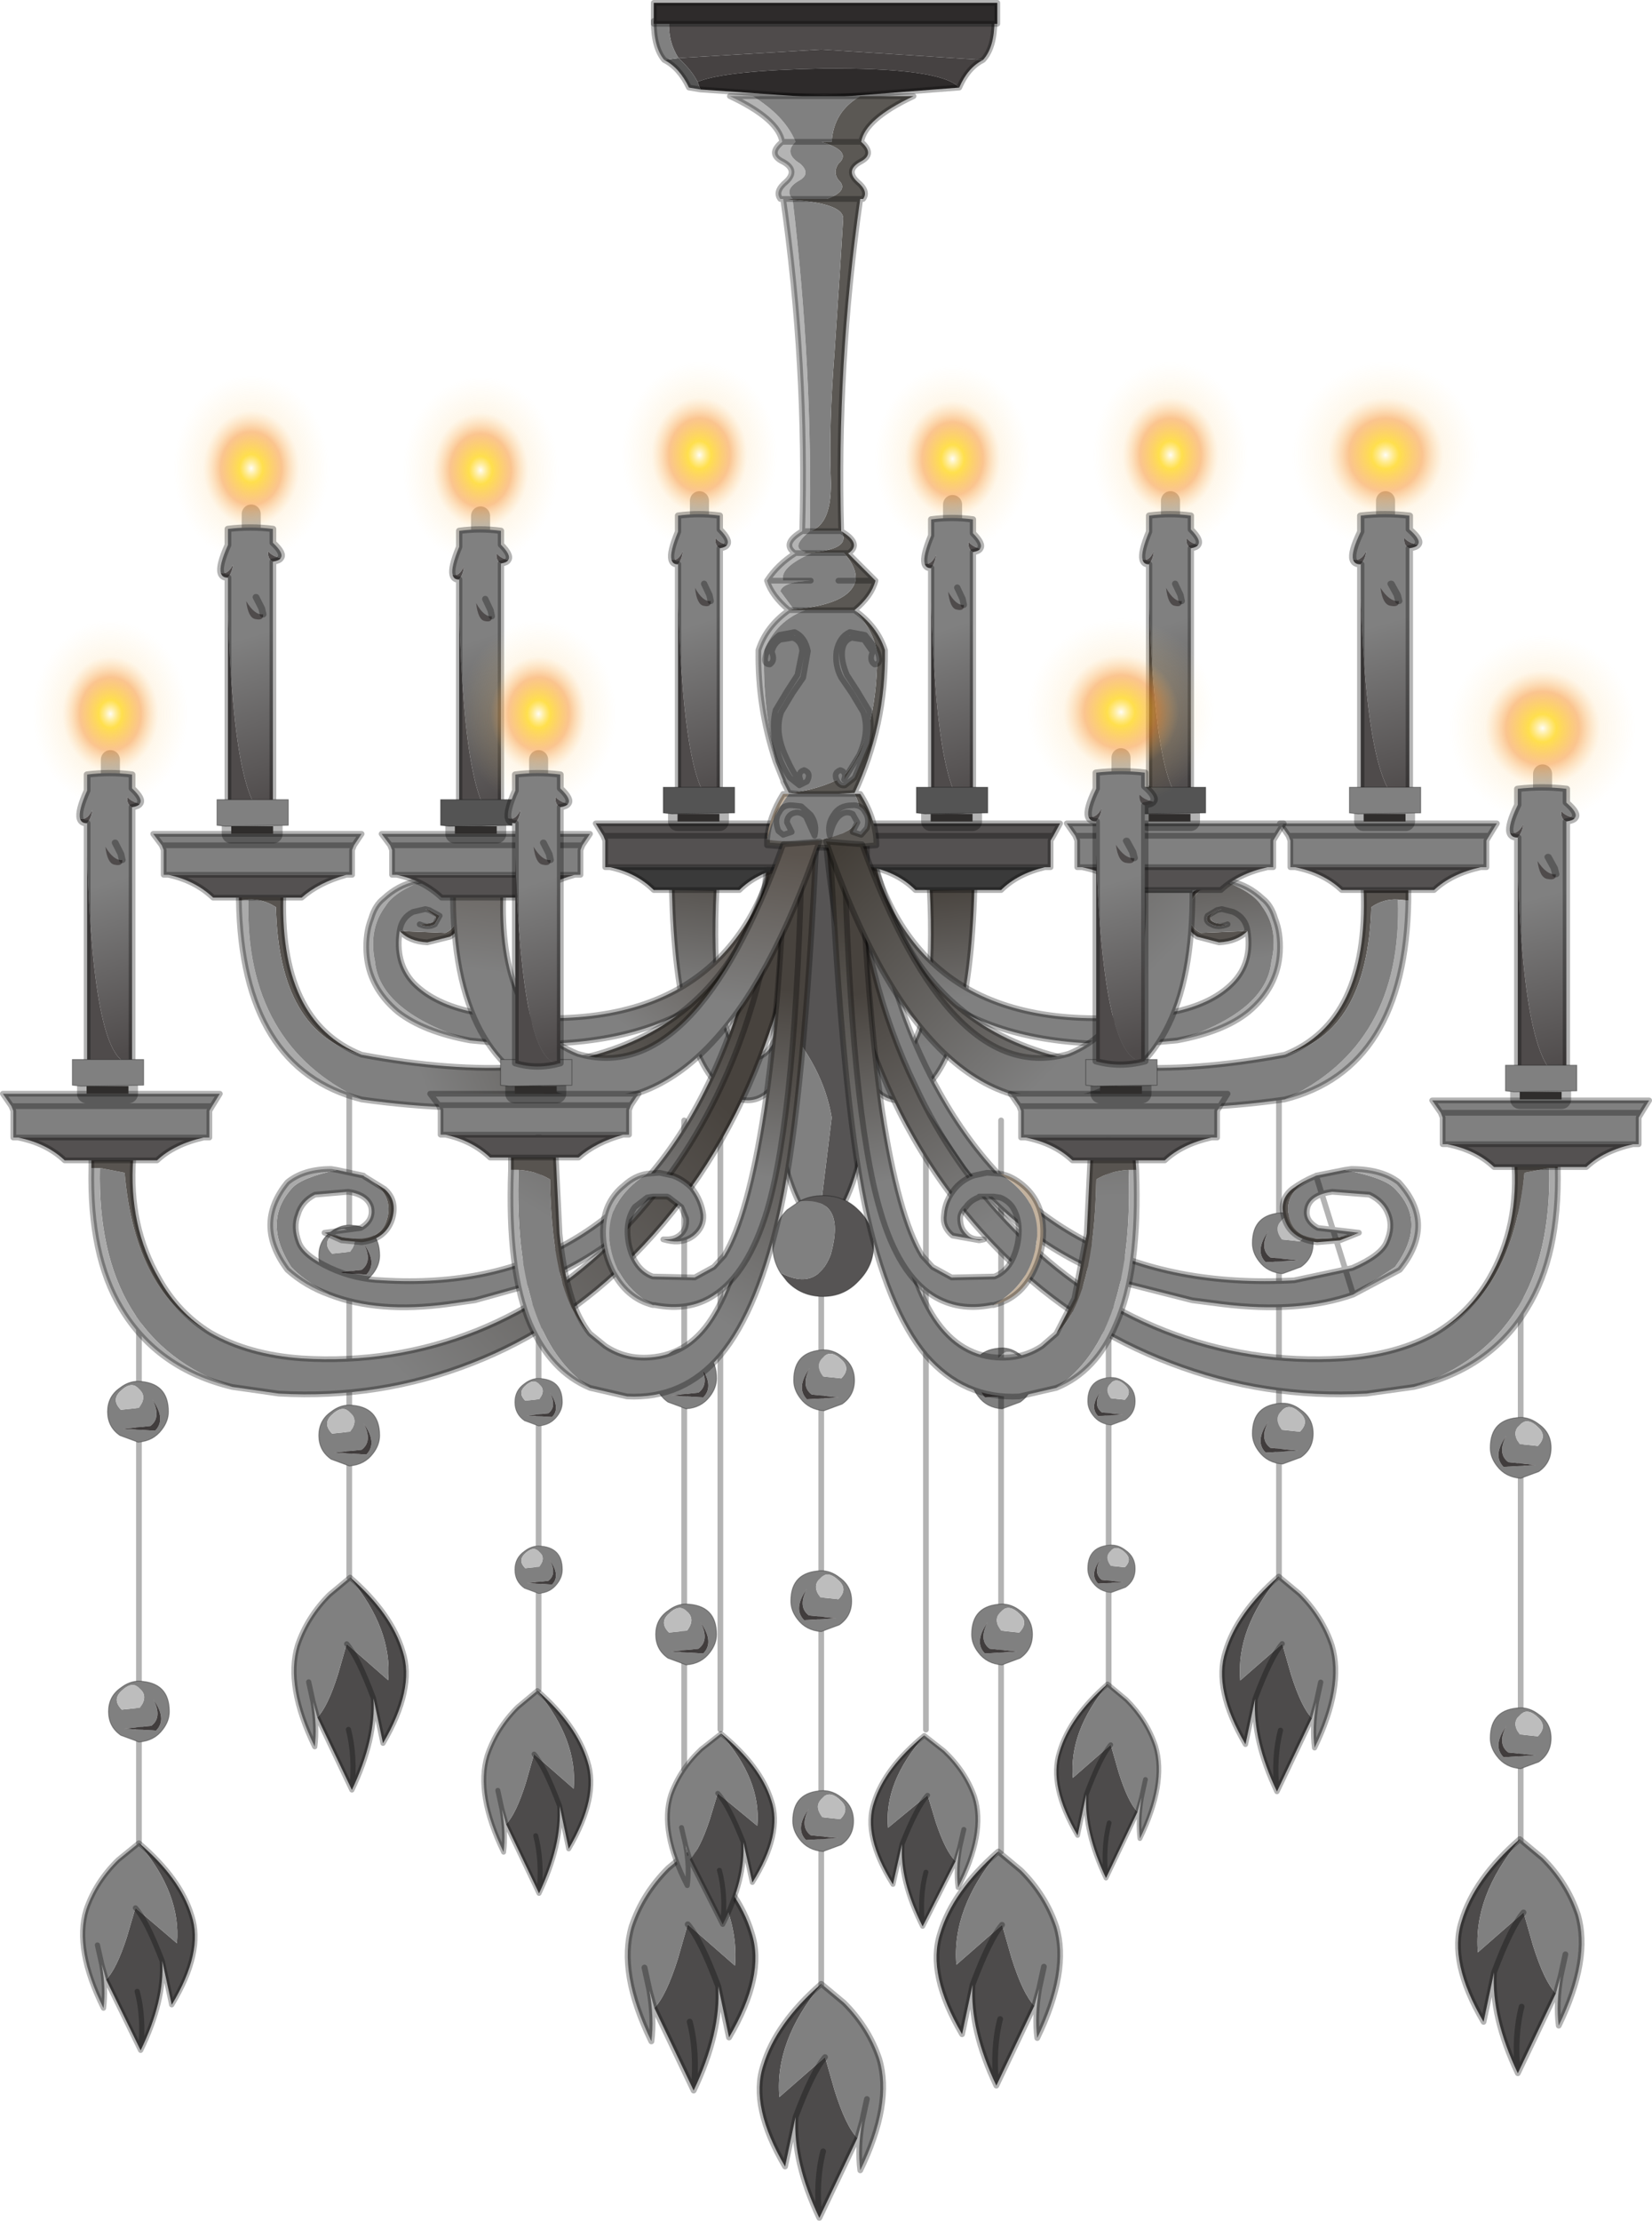 <?xml version="1.0" encoding="UTF-8" standalone="no"?>
<svg xmlns:xlink="http://www.w3.org/1999/xlink" height="116.65px" width="86.8px" xmlns="http://www.w3.org/2000/svg">
  <g transform="matrix(1.0, 0.0, 0.0, 1.0, 42.95, 0.15)">
    <use height="3.2" id="decoration102-Couleur1_95D9D6" filter="url(#decoration102-filter1)" transform="matrix(1.0, 0.0, 0.0, 1.0, 8.1, 70.65)" width="3.2" xlink:href="#decoration102-sprite0"/>
    <use height="48.8" transform="matrix(1.0, 0.0, 0.0, 1.0, -35.8, 55.7)" width="72.9" xlink:href="#decoration102-shape1"/>
    <use height="3.2" id="decoration102-Couleur1_95D9D6" filter="url(#decoration102-filter1)" transform="matrix(-1.0, 0.0, 0.0, 1.0, -23.0, 64.2)" width="3.2" xlink:href="#decoration102-sprite0"/>
    <use height="3.2" id="decoration102-Couleur1_95D9D6" filter="url(#decoration102-filter1)" transform="matrix(1.0, 0.0, 0.0, 1.0, 22.85, 63.55)" width="3.2" xlink:href="#decoration102-sprite0"/>
    <use height="12.6" id="decoration102-Couleur0_CF6A27" filter="url(#decoration102-filter0)" transform="matrix(1.0, 0.0, 0.0, 1.0, 6.1, 96.95)" width="6.8" xlink:href="#decoration102-sprite1"/>
    <use height="12.6" id="decoration102-Couleur0_CF6A27" filter="url(#decoration102-filter0)" transform="matrix(-1.033, 0.0, 0.0, 1.033, -3.095, 96.795)" width="6.8" xlink:href="#decoration102-sprite1"/>
    <use height="12.6" id="decoration102-Couleur0_CF6A27" filter="url(#decoration102-filter0)" transform="matrix(1.0, 0.0, 0.0, 1.0, -3.2, 103.9)" width="6.8" xlink:href="#decoration102-sprite1"/>
    <use height="12.6" id="decoration102-Couleur0_CF6A27" filter="url(#decoration102-filter0)" transform="matrix(1.0, 0.0, 0.0, 1.0, 33.5, 96.3)" width="6.8" xlink:href="#decoration102-sprite1"/>
    <use height="12.6" id="decoration102-Couleur0_CF6A27" filter="url(#decoration102-filter0)" transform="matrix(0.919, 0.0, 0.0, 0.919, 21.112, 82.512)" width="6.8" xlink:href="#decoration102-sprite1"/>
    <use height="12.6" id="decoration102-Couleur0_CF6A27" filter="url(#decoration102-filter0)" transform="matrix(0.829, 0.0, 0.0, 0.829, 12.426, 88.176)" width="6.8" xlink:href="#decoration102-sprite1"/>
    <use height="12.6" id="decoration102-Couleur0_CF6A27" filter="url(#decoration102-filter0)" transform="matrix(-0.908, 0.0, 0.0, 0.908, -21.464, 82.564)" width="6.8" xlink:href="#decoration102-sprite1"/>
    <use height="12.6" id="decoration102-Couleur0_CF6A27" filter="url(#decoration102-filter0)" transform="matrix(-0.908, 0.0, 0.0, 0.886, -32.564, 96.517)" width="6.8" xlink:href="#decoration102-sprite1"/>
    <use height="12.6" id="decoration102-Couleur0_CF6A27" filter="url(#decoration102-filter0)" transform="matrix(-0.866, 0.0, 0.0, 0.866, -11.77, 88.52)" width="6.8" xlink:href="#decoration102-sprite1"/>
    <use height="12.6" id="decoration102-Couleur0_CF6A27" filter="url(#decoration102-filter0)" transform="matrix(-0.866, 0.0, 0.0, 0.816, -2.12, 90.778)" width="6.8" xlink:href="#decoration102-sprite1"/>
    <use height="12.6" id="decoration102-Couleur0_CF6A27" filter="url(#decoration102-filter0)" transform="matrix(0.866, 0.0, 0.0, 0.816, 2.67, 90.878)" width="6.8" xlink:href="#decoration102-sprite1"/>
    <use height="3.2" id="decoration102-Couleur1_95D9D6" filter="url(#decoration102-filter1)" transform="matrix(1.0, 0.0, 0.0, 1.0, -1.4, 82.35)" width="3.2" xlink:href="#decoration102-sprite0"/>
    <use height="3.2" id="decoration102-Couleur1_95D9D6" filter="url(#decoration102-filter1)" transform="matrix(1.0, 0.0, 0.0, 1.0, -1.25, 70.75)" width="3.2" xlink:href="#decoration102-sprite0"/>
    <use height="3.2" id="decoration102-Couleur1_95D9D6" filter="url(#decoration102-filter1)" transform="matrix(1.0, 0.0, 0.0, 1.0, -1.3, 93.9)" width="3.2" xlink:href="#decoration102-sprite0"/>
    <use height="3.2" id="decoration102-Couleur1_95D9D6" filter="url(#decoration102-filter1)" transform="matrix(-1.0, 0.0, 0.0, 1.0, -5.3, 70.65)" width="3.2" xlink:href="#decoration102-sprite0"/>
    <use height="3.2" id="decoration102-Couleur1_95D9D6" filter="url(#decoration102-filter1)" transform="matrix(-1.0, 0.0, 0.0, 1.0, -5.3, 84.1)" width="3.2" xlink:href="#decoration102-sprite0"/>
    <use height="3.2" id="decoration102-Couleur1_95D9D6" filter="url(#decoration102-filter1)" transform="matrix(1.0, 0.0, 0.0, 1.0, 22.85, 73.55)" width="3.2" xlink:href="#decoration102-sprite0"/>
    <use height="3.2" id="decoration102-Couleur1_95D9D6" filter="url(#decoration102-filter1)" transform="matrix(1.0, 0.0, 0.0, 1.0, 35.35, 74.3)" width="3.2" xlink:href="#decoration102-sprite0"/>
    <use height="3.2" id="decoration102-Couleur1_95D9D6" filter="url(#decoration102-filter1)" transform="matrix(1.0, 0.0, 0.0, 1.0, 35.35, 89.55)" width="3.2" xlink:href="#decoration102-sprite0"/>
    <use height="3.2" id="decoration102-Couleur1_95D9D6" filter="url(#decoration102-filter1)" transform="matrix(0.781, 0.0, 0.0, 0.781, 14.2, 72.2)" width="3.2" xlink:href="#decoration102-sprite0"/>
    <use height="3.2" id="decoration102-Couleur1_95D9D6" filter="url(#decoration102-filter1)" transform="matrix(0.781, 0.0, 0.0, 0.781, 14.2, 81.0)" width="3.2" xlink:href="#decoration102-sprite0"/>
    <use height="3.2" id="decoration102-Couleur1_95D9D6" filter="url(#decoration102-filter1)" transform="matrix(-0.781, 0.0, 0.0, 0.781, -13.4, 72.25)" width="3.2" xlink:href="#decoration102-sprite0"/>
    <use height="3.2" id="decoration102-Couleur1_95D9D6" filter="url(#decoration102-filter1)" transform="matrix(-0.781, 0.0, 0.0, 0.781, -13.4, 81.05)" width="3.2" xlink:href="#decoration102-sprite0"/>
    <use height="3.2" id="decoration102-Couleur1_95D9D6" filter="url(#decoration102-filter1)" transform="matrix(-1.0, 0.0, 0.0, 1.0, -23.0, 73.65)" width="3.2" xlink:href="#decoration102-sprite0"/>
    <use height="3.2" id="decoration102-Couleur1_95D9D6" filter="url(#decoration102-filter1)" transform="matrix(-1.0, 0.0, 0.0, 1.0, -34.1, 72.4)" width="3.2" xlink:href="#decoration102-sprite0"/>
    <use height="3.2" id="decoration102-Couleur1_95D9D6" filter="url(#decoration102-filter1)" transform="matrix(-1.0, 0.0, 0.0, 1.0, -34.05, 88.15)" width="3.2" xlink:href="#decoration102-sprite0"/>
    <use height="3.2" id="decoration102-Couleur1_95D9D6" filter="url(#decoration102-filter1)" transform="matrix(1.0, 0.0, 0.0, 1.0, 8.1, 84.1)" width="3.2" xlink:href="#decoration102-sprite0"/>
    <use height="10.6" transform="matrix(1.0, 0.0, 0.0, 1.0, 33.2, 32.8)" width="9.9" xlink:href="#decoration102-shape3"/>
    <use height="0.0" transform="matrix(-0.031, 0.009, 0.009, 0.039, 39.1, 35.95)" width="0.0" xlink:href="#decoration102-sprite2"/>
    <use height="47.7" id="decoration102-Couleur3_E9E2DA" filter="url(#decoration102-filter3)" transform="matrix(-0.384, 0.0, 0.0, 0.33, 40.042, 41.035)" width="10.05" xlink:href="#decoration102-sprite3"/>
    <use height="10.6" transform="matrix(1.0, 0.0, 0.0, 1.0, 24.95, 18.45)" width="9.9" xlink:href="#decoration102-shape5"/>
    <use height="0.0" transform="matrix(-0.031, 0.009, 0.009, 0.039, 30.85, 21.6)" width="0.0" xlink:href="#decoration102-sprite2"/>
    <use height="47.7" id="decoration102-Couleur3_E9E2DA" filter="url(#decoration102-filter3)" transform="matrix(-0.384, 0.0, 0.0, 0.33, 31.792, 26.685)" width="10.05" xlink:href="#decoration102-sprite3"/>
    <use height="10.6" transform="matrix(1.0, 0.0, 0.0, 1.0, -21.95, 19.25)" width="8.55" xlink:href="#decoration102-shape6"/>
    <use height="0.0" transform="matrix(-0.026, 0.009, 0.008, 0.039, -16.85, 22.4)" width="0.0" xlink:href="#decoration102-sprite2"/>
    <use height="47.7" id="decoration102-Couleur3_E9E2DA" filter="url(#decoration102-filter3)" transform="matrix(-0.33, 0.0, 0.0, 0.33, -16.035, 27.485)" width="10.05" xlink:href="#decoration102-sprite3"/>
    <use height="10.6" transform="matrix(1.0, 0.0, 0.0, 1.0, -10.45, 18.45)" width="8.55" xlink:href="#decoration102-shape7"/>
    <use height="0.0" transform="matrix(-0.026, 0.009, 0.008, 0.039, -5.35, 21.6)" width="0.0" xlink:href="#decoration102-sprite2"/>
    <use height="47.7" id="decoration102-Couleur3_E9E2DA" filter="url(#decoration102-filter3)" transform="matrix(-0.33, 0.0, 0.0, 0.33, -4.535, 26.685)" width="10.05" xlink:href="#decoration102-sprite3"/>
    <use height="10.6" transform="matrix(1.0, 0.0, 0.0, 1.0, 14.3, 18.45)" width="8.55" xlink:href="#decoration102-shape8"/>
    <use height="0.0" transform="matrix(-0.026, 0.009, 0.008, 0.039, 19.4, 21.6)" width="0.0" xlink:href="#decoration102-sprite2"/>
    <use height="47.7" id="decoration102-Couleur3_E9E2DA" filter="url(#decoration102-filter3)" transform="matrix(-0.33, 0.0, 0.0, 0.33, 20.215, 26.685)" width="10.05" xlink:href="#decoration102-sprite3"/>
    <use height="10.6" transform="matrix(1.0, 0.0, 0.0, 1.0, -34.3, 19.15)" width="9.15" xlink:href="#decoration102-shape9"/>
    <use height="0.0" transform="matrix(-0.029, 0.009, 0.008, 0.039, -28.85, 22.3)" width="0.0" xlink:href="#decoration102-sprite2"/>
    <use height="47.7" id="decoration102-Couleur3_E9E2DA" filter="url(#decoration102-filter3)" transform="matrix(-0.355, 0.0, 0.0, 0.33, -27.973, 27.385)" width="10.05" xlink:href="#decoration102-sprite3"/>
    <use height="10.6" transform="matrix(1.0, 0.0, 0.0, 1.0, 2.85, 18.65)" width="8.55" xlink:href="#decoration102-shape10"/>
    <use height="0.0" transform="matrix(-0.026, 0.009, 0.008, 0.039, 7.95, 21.8)" width="0.0" xlink:href="#decoration102-sprite2"/>
    <use height="47.7" id="decoration102-Couleur3_E9E2DA" filter="url(#decoration102-filter3)" transform="matrix(-0.33, 0.0, 0.0, 0.33, 8.765, 26.885)" width="10.05" xlink:href="#decoration102-sprite3"/>
    <use height="73.5" id="decoration102-Couleur2_665C50" filter="url(#decoration102-filter2)" transform="matrix(1.0, 0.0, 0.0, 1.0, -42.95, -0.15)" width="86.8" xlink:href="#decoration102-sprite4"/>
    <use height="10.6" transform="matrix(1.0, 0.0, 0.0, 1.0, -41.7, 32.05)" width="9.15" xlink:href="#decoration102-shape12"/>
    <use height="0.0" transform="matrix(-0.029, 0.009, 0.008, 0.039, -36.25, 35.2)" width="0.0" xlink:href="#decoration102-sprite2"/>
    <use height="47.7" id="decoration102-Couleur3_E9E2DA" filter="url(#decoration102-filter3)" transform="matrix(-0.355, 0.0, 0.0, 0.33, -35.373, 40.285)" width="10.05" xlink:href="#decoration102-sprite3"/>
    <use height="16.9" id="decoration102-Couleur2_665C50" filter="url(#decoration102-filter2)" transform="matrix(1.0, 0.0, 0.0, 1.0, -39.15, 41.2)" width="79.05" xlink:href="#decoration102-sprite5"/>
    <use height="10.6" transform="matrix(1.0, 0.0, 0.0, 1.0, -19.2, 32.05)" width="9.15" xlink:href="#decoration102-shape14"/>
    <use height="0.0" transform="matrix(-0.029, 0.009, 0.008, 0.039, -13.75, 35.2)" width="0.0" xlink:href="#decoration102-sprite2"/>
    <use height="47.7" id="decoration102-Couleur3_E9E2DA" filter="url(#decoration102-filter3)" transform="matrix(-0.355, 0.0, 0.0, 0.33, -12.873, 40.285)" width="10.05" xlink:href="#decoration102-sprite3"/>
    <use height="10.6" transform="matrix(1.0, 0.0, 0.0, 1.0, 11.05, 31.95)" width="9.9" xlink:href="#decoration102-shape15"/>
    <use height="0.0" transform="matrix(-0.031, 0.009, 0.009, 0.039, 16.95, 35.1)" width="0.0" xlink:href="#decoration102-sprite2"/>
    <use height="47.7" id="decoration102-Couleur3_E9E2DA" filter="url(#decoration102-filter3)" transform="matrix(-0.384, 0.0, 0.0, 0.33, 17.892, 40.185)" width="10.05" xlink:href="#decoration102-sprite3"/>
  </g>
  <defs>
    <g id="decoration102-sprite0" transform="matrix(1.0, 0.0, 0.0, 1.0, 0.0, 0.0)">
      <use height="3.2" transform="matrix(1.0, 0.0, 0.0, 1.0, 0.0, 0.0)" width="3.2" xlink:href="#decoration102-shape0"/>
    </g>
    <g id="decoration102-shape0" transform="matrix(1.0, 0.0, 0.0, 1.0, 0.0, 0.0)">
      <path d="M3.2 1.6 Q3.2 2.4 2.55 2.85 L1.6 3.2 Q0.8 3.15 0.35 2.55 0.0 2.1 0.0 1.6 0.0 0.05 1.6 0.0 2.1 0.0 2.55 0.35 3.2 0.8 3.2 1.6 M1.55 1.4 L2.5 1.5 Q3.0 1.0 2.55 0.55 1.95 -0.05 1.55 0.4 1.1 0.8 1.55 1.4 M0.95 2.35 Q0.35 1.9 0.85 0.95 0.1 2.0 0.7 2.6 L2.4 2.5 0.95 2.35" fill="#808080" fill-rule="evenodd" stroke="none"/>
      <path d="M0.95 2.35 L2.4 2.5 0.7 2.6 Q0.1 2.0 0.85 0.95 0.35 1.9 0.95 2.35" fill="#413d3d" fill-rule="evenodd" stroke="none"/>
      <path d="M1.55 1.4 Q1.1 0.8 1.55 0.4 1.95 -0.05 2.55 0.55 3.0 1.0 2.5 1.5 L1.55 1.4" fill="#bdbdbd" fill-rule="evenodd" stroke="none"/>
      <path d="M3.2 1.6 Q3.2 0.8 2.55 0.35 2.1 0.0 1.6 0.0 0.0 0.05 0.0 1.6 0.0 2.1 0.35 2.55 0.8 3.15 1.6 3.2 L2.55 2.85 Q3.2 2.4 3.2 1.6 Z" fill="none" stroke="#000000" stroke-linecap="round" stroke-linejoin="round" stroke-opacity="0.302" stroke-width="0.05"/>
    </g>
    <g id="decoration102-shape1" transform="matrix(1.0, 0.0, 0.0, 1.0, 35.8, -55.7)">
      <path d="M5.7 90.7 L5.7 56.85 M36.95 96.6 L36.95 61.9 M15.3 88.6 L15.3 58.0 M0.2 104.35 L0.2 64.0 M-14.65 88.6 L-14.65 58.0 M-24.6 82.7 L-24.6 55.85 M-35.65 96.65 L-35.65 67.1 M-7.0 92.8 L-7.0 58.7 M-5.1 90.7 L-5.1 56.85" fill="none" stroke="#000000" stroke-linecap="round" stroke-linejoin="round" stroke-opacity="0.298" stroke-width="0.3"/>
      <path d="M9.65 97.1 L9.65 58.7" fill="none" stroke="#000000" stroke-linecap="round" stroke-linejoin="round" stroke-opacity="0.298" stroke-width="0.3"/>
      <path d="M24.25 82.7 L24.25 55.85" fill="none" stroke="#000000" stroke-linecap="round" stroke-linejoin="round" stroke-opacity="0.298" stroke-width="0.3"/>
    </g>
    <g id="decoration102-sprite1" transform="matrix(1.0, 0.0, 0.0, 1.0, 0.15, 0.15)">
      <use height="12.6" transform="matrix(1.0, 0.0, 0.0, 1.0, -0.15, -0.15)" width="6.8" xlink:href="#decoration102-shape2"/>
    </g>
    <g id="decoration102-shape2" transform="matrix(1.0, 0.0, 0.0, 1.0, 0.15, 0.15)">
      <path d="M5.15 8.1 L3.15 12.3 Q1.75 9.35 1.9 7.0 L1.35 9.6 Q-0.5 6.45 0.2 4.3 0.85 2.1 3.25 0.0 L3.25 0.05 Q0.8 3.0 1.05 5.95 L3.45 3.85 3.95 5.6 Q4.55 7.5 5.15 8.1 M1.9 7.0 Q2.8 4.6 3.45 3.85 2.8 4.6 1.9 7.0 M3.35 8.8 Q2.95 10.35 3.15 12.3 2.95 10.35 3.35 8.8" fill="#4d4b4b" fill-rule="evenodd" stroke="none"/>
      <path d="M3.25 0.0 L4.45 1.0 Q5.75 2.3 6.3 3.95 7.0 6.3 5.3 9.8 5.15 8.65 5.4 7.2 L5.15 8.1 Q4.55 7.5 3.95 5.6 L3.45 3.85 1.05 5.95 Q0.8 3.0 3.25 0.05 L3.25 0.0 M5.65 6.05 L5.4 7.2 5.65 6.05" fill="#808080" fill-rule="evenodd" stroke="none"/>
      <path d="M5.15 8.1 L3.15 12.3 Q1.75 9.35 1.9 7.0 L1.35 9.6 Q-0.5 6.45 0.2 4.3 0.85 2.1 3.25 0.0 L4.45 1.0 Q5.75 2.3 6.3 3.95 7.0 6.3 5.3 9.8 5.15 8.65 5.4 7.2 L5.15 8.1 M3.45 3.85 Q2.8 4.6 1.9 7.0 M3.15 12.3 Q2.95 10.35 3.35 8.8 M5.4 7.2 L5.65 6.05" fill="none" stroke="#000000" stroke-linecap="round" stroke-linejoin="round" stroke-opacity="0.298" stroke-width="0.3"/>
    </g>
    <g id="decoration102-shape3" transform="matrix(1.0, 0.0, 0.0, 1.0, -33.2, -32.8)">
      <path d="M38.1 41.2 L38.1 40.5" fill="none" stroke="#000000" stroke-linecap="round" stroke-linejoin="round" stroke-opacity="0.298" stroke-width="1.0"/>
      <path d="M43.1 38.1 Q43.1 40.3 41.65 41.85 40.2 43.4 38.1 43.4 36.05 43.4 34.6 41.85 33.2 40.3 33.2 38.1 33.2 35.9 34.6 34.4 36.05 32.8 38.1 32.8 40.2 32.8 41.65 34.4 43.1 35.9 43.1 38.1" fill="url(#decoration102-gradient0)" fill-rule="evenodd" stroke="none"/>
    </g>
    <radialGradient cx="0" cy="0" gradientTransform="matrix(-0.006, 0.0, 0.0, 0.006, 38.1, 38.1)" gradientUnits="userSpaceOnUse" id="decoration102-gradient0" r="819.2" spreadMethod="pad">
      <stop offset="0.0" stop-color="#fffdf5" stop-opacity="0.878"/>
      <stop offset="0.149" stop-color="#ffd202" stop-opacity="0.702"/>
      <stop offset="0.392" stop-color="#f79331" stop-opacity="0.541"/>
      <stop offset="0.616" stop-color="#fcc86f" stop-opacity="0.141"/>
      <stop offset="1.0" stop-color="#ffdd87" stop-opacity="0.0"/>
    </radialGradient>
    <g id="decoration102-sprite3" transform="matrix(1.0, 0.0, 0.0, 1.0, 0.5, 0.5)">
      <use height="47.7" transform="matrix(1.0, 0.0, 0.0, 1.0, -0.5, -0.5)" width="10.05" xlink:href="#decoration102-shape4"/>
    </g>
    <g id="decoration102-shape4" transform="matrix(1.0, 0.0, 0.0, 1.0, 0.5, 0.5)">
      <path d="M0.15 4.9 Q-0.4 4.15 1.3 2.45 L1.3 0.25 Q4.6 -0.2 7.95 0.25 L7.95 2.8 Q9.3 6.05 9.0 7.25 7.95 7.6 7.2 5.9 7.3 7.15 7.95 8.0 L7.95 13.2 Q7.0 47.0 1.3 46.2 L1.3 5.45 Q2.1 5.05 2.0 3.8 1.4 4.6 0.15 4.9" fill="url(#decoration102-gradient1)" fill-rule="evenodd" stroke="none"/>
      <path d="M0.15 4.9 Q1.4 4.6 2.0 3.8 2.1 5.05 1.3 5.45 0.35 5.3 0.15 4.9 M1.3 46.2 Q7.0 47.0 7.95 13.2 L7.95 46.2 Q4.7 47.25 1.3 46.2 M7.95 8.0 Q7.3 7.15 7.2 5.9 7.95 7.6 9.0 7.25 8.8 8.05 7.95 8.0" fill="#4f4b4b" fill-rule="evenodd" stroke="none"/>
      <path d="M9.0 7.25 Q9.3 6.05 7.95 2.8 L7.95 0.25 Q4.6 -0.2 1.3 0.25 L1.3 2.45 Q-0.4 4.15 0.15 4.9 M1.3 5.45 L1.3 46.2 M7.95 13.2 L7.95 8.0 M9.0 7.25 Q8.8 8.05 7.95 8.0 M1.3 5.45 Q0.35 5.3 0.15 4.9 M7.95 13.2 L7.95 46.2 Q4.7 47.25 1.3 46.2" fill="none" stroke="#000000" stroke-linecap="round" stroke-linejoin="round" stroke-opacity="0.298" stroke-width="1.0"/>
      <path d="M2.75 13.85 Q4.0 14.0 5.25 11.75 4.95 14.4 3.9 14.6 2.65 14.9 2.75 13.85" fill="#4f4b4b" fill-rule="evenodd" stroke="none"/>
      <path d="M2.75 13.85 L2.95 12.9 3.8 11.1" fill="none" stroke="#000000" stroke-linecap="round" stroke-linejoin="round" stroke-opacity="0.298" stroke-width="1.0"/>
    </g>
    <linearGradient gradientTransform="matrix(0.005, -0.016, 0.027, 0.009, 4.35, 30.9)" gradientUnits="userSpaceOnUse" id="decoration102-gradient1" spreadMethod="pad" x1="-819.2" x2="819.2">
      <stop offset="0.0" stop-color="#4f4b4b"/>
      <stop offset="0.973" stop-color="#808080"/>
    </linearGradient>
    <g id="decoration102-shape5" transform="matrix(1.0, 0.0, 0.0, 1.0, -24.95, -18.45)">
      <path d="M29.85 26.85 L29.85 26.15" fill="none" stroke="#000000" stroke-linecap="round" stroke-linejoin="round" stroke-opacity="0.298" stroke-width="1.0"/>
      <path d="M29.85 18.45 Q31.95 18.45 33.4 20.05 34.85 21.55 34.85 23.75 34.85 25.95 33.4 27.5 31.95 29.05 29.85 29.05 27.8 29.05 26.35 27.5 24.95 25.95 24.95 23.75 24.95 21.55 26.35 20.05 27.8 18.45 29.85 18.45" fill="url(#decoration102-gradient2)" fill-rule="evenodd" stroke="none"/>
    </g>
    <radialGradient cx="0" cy="0" gradientTransform="matrix(-0.006, 0.0, 0.0, 0.006, 29.85, 23.75)" gradientUnits="userSpaceOnUse" id="decoration102-gradient2" r="819.2" spreadMethod="pad">
      <stop offset="0.0" stop-color="#fffdf5" stop-opacity="0.878"/>
      <stop offset="0.149" stop-color="#ffd202" stop-opacity="0.702"/>
      <stop offset="0.392" stop-color="#f79331" stop-opacity="0.541"/>
      <stop offset="0.616" stop-color="#fcc86f" stop-opacity="0.141"/>
      <stop offset="1.0" stop-color="#ffdd87" stop-opacity="0.0"/>
    </radialGradient>
    <g id="decoration102-shape6" transform="matrix(1.0, 0.0, 0.0, 1.0, 21.95, -19.25)">
      <path d="M-17.7 27.65 L-17.7 26.95" fill="none" stroke="#000000" stroke-linecap="round" stroke-linejoin="round" stroke-opacity="0.298" stroke-width="1.0"/>
      <path d="M-17.7 19.25 Q-15.9 19.25 -14.65 20.85 -13.4 22.35 -13.4 24.55 -13.4 26.75 -14.65 28.3 -15.9 29.85 -17.7 29.85 -19.45 29.85 -20.7 28.3 -21.95 26.75 -21.95 24.55 -21.95 22.35 -20.7 20.85 -19.45 19.25 -17.7 19.25" fill="url(#decoration102-gradient3)" fill-rule="evenodd" stroke="none"/>
    </g>
    <radialGradient cx="0" cy="0" gradientTransform="matrix(-0.005, 0.0, 0.0, 0.006, -17.7, 24.55)" gradientUnits="userSpaceOnUse" id="decoration102-gradient3" r="819.2" spreadMethod="pad">
      <stop offset="0.0" stop-color="#fffdf5" stop-opacity="0.878"/>
      <stop offset="0.149" stop-color="#ffd202" stop-opacity="0.702"/>
      <stop offset="0.392" stop-color="#f79331" stop-opacity="0.541"/>
      <stop offset="0.616" stop-color="#fcc86f" stop-opacity="0.141"/>
      <stop offset="1.0" stop-color="#ffdd87" stop-opacity="0.0"/>
    </radialGradient>
    <g id="decoration102-shape7" transform="matrix(1.0, 0.0, 0.0, 1.0, 10.45, -18.45)">
      <path d="M-6.2 26.85 L-6.2 26.15" fill="none" stroke="#000000" stroke-linecap="round" stroke-linejoin="round" stroke-opacity="0.298" stroke-width="1.0"/>
      <path d="M-6.2 18.45 Q-4.4 18.45 -3.15 20.05 -1.9 21.55 -1.9 23.75 -1.9 25.95 -3.15 27.5 -4.4 29.05 -6.2 29.05 -7.95 29.05 -9.2 27.5 -10.45 25.95 -10.45 23.75 -10.45 21.55 -9.2 20.05 -7.95 18.45 -6.2 18.45" fill="url(#decoration102-gradient4)" fill-rule="evenodd" stroke="none"/>
    </g>
    <radialGradient cx="0" cy="0" gradientTransform="matrix(-0.005, 0.0, 0.0, 0.006, -6.2, 23.75)" gradientUnits="userSpaceOnUse" id="decoration102-gradient4" r="819.2" spreadMethod="pad">
      <stop offset="0.0" stop-color="#fffdf5" stop-opacity="0.878"/>
      <stop offset="0.149" stop-color="#ffd202" stop-opacity="0.702"/>
      <stop offset="0.392" stop-color="#f79331" stop-opacity="0.541"/>
      <stop offset="0.616" stop-color="#fcc86f" stop-opacity="0.141"/>
      <stop offset="1.0" stop-color="#ffdd87" stop-opacity="0.0"/>
    </radialGradient>
    <g id="decoration102-shape8" transform="matrix(1.0, 0.0, 0.0, 1.0, -14.3, -18.45)">
      <path d="M18.55 26.85 L18.55 26.15" fill="none" stroke="#000000" stroke-linecap="round" stroke-linejoin="round" stroke-opacity="0.298" stroke-width="1.0"/>
      <path d="M18.55 18.45 Q20.35 18.45 21.6 20.05 22.85 21.55 22.85 23.75 22.85 25.95 21.6 27.5 20.35 29.05 18.55 29.05 16.8 29.05 15.55 27.5 14.3 25.95 14.3 23.75 14.3 21.55 15.55 20.05 16.8 18.45 18.55 18.45" fill="url(#decoration102-gradient5)" fill-rule="evenodd" stroke="none"/>
    </g>
    <radialGradient cx="0" cy="0" gradientTransform="matrix(-0.005, 0.0, 0.0, 0.006, 18.55, 23.75)" gradientUnits="userSpaceOnUse" id="decoration102-gradient5" r="819.2" spreadMethod="pad">
      <stop offset="0.0" stop-color="#fffdf5" stop-opacity="0.878"/>
      <stop offset="0.149" stop-color="#ffd202" stop-opacity="0.702"/>
      <stop offset="0.392" stop-color="#f79331" stop-opacity="0.541"/>
      <stop offset="0.616" stop-color="#fcc86f" stop-opacity="0.141"/>
      <stop offset="1.0" stop-color="#ffdd87" stop-opacity="0.0"/>
    </radialGradient>
    <g id="decoration102-shape9" transform="matrix(1.0, 0.0, 0.0, 1.0, 34.3, -19.15)">
      <path d="M-29.75 27.55 L-29.75 26.85" fill="none" stroke="#000000" stroke-linecap="round" stroke-linejoin="round" stroke-opacity="0.298" stroke-width="1.0"/>
      <path d="M-29.75 19.15 Q-27.8 19.15 -26.45 20.75 -25.15 22.25 -25.15 24.45 -25.15 26.65 -26.45 28.2 -27.8 29.75 -29.75 29.75 -31.65 29.75 -32.95 28.2 -34.3 26.65 -34.3 24.45 -34.3 22.25 -32.95 20.75 -31.65 19.15 -29.75 19.15" fill="url(#decoration102-gradient6)" fill-rule="evenodd" stroke="none"/>
    </g>
    <radialGradient cx="0" cy="0" gradientTransform="matrix(-0.005, 0.0, 0.0, 0.006, -29.75, 24.45)" gradientUnits="userSpaceOnUse" id="decoration102-gradient6" r="819.2" spreadMethod="pad">
      <stop offset="0.0" stop-color="#fffdf5" stop-opacity="0.878"/>
      <stop offset="0.149" stop-color="#ffd202" stop-opacity="0.702"/>
      <stop offset="0.392" stop-color="#f79331" stop-opacity="0.541"/>
      <stop offset="0.616" stop-color="#fcc86f" stop-opacity="0.141"/>
      <stop offset="1.0" stop-color="#ffdd87" stop-opacity="0.0"/>
    </radialGradient>
    <g id="decoration102-shape10" transform="matrix(1.0, 0.0, 0.0, 1.0, -2.85, -18.65)">
      <path d="M7.1 27.05 L7.1 26.35" fill="none" stroke="#000000" stroke-linecap="round" stroke-linejoin="round" stroke-opacity="0.298" stroke-width="1.0"/>
      <path d="M7.1 18.65 Q8.9 18.65 10.15 20.25 11.4 21.75 11.4 23.95 11.4 26.15 10.15 27.7 8.9 29.25 7.1 29.25 5.35 29.25 4.1 27.7 2.85 26.15 2.85 23.95 2.85 21.75 4.1 20.25 5.35 18.65 7.1 18.65" fill="url(#decoration102-gradient7)" fill-rule="evenodd" stroke="none"/>
    </g>
    <radialGradient cx="0" cy="0" gradientTransform="matrix(-0.005, 0.0, 0.0, 0.006, 7.1, 23.95)" gradientUnits="userSpaceOnUse" id="decoration102-gradient7" r="819.2" spreadMethod="pad">
      <stop offset="0.0" stop-color="#fffdf5" stop-opacity="0.878"/>
      <stop offset="0.149" stop-color="#ffd202" stop-opacity="0.702"/>
      <stop offset="0.392" stop-color="#f79331" stop-opacity="0.541"/>
      <stop offset="0.616" stop-color="#fcc86f" stop-opacity="0.141"/>
      <stop offset="1.0" stop-color="#ffdd87" stop-opacity="0.0"/>
    </radialGradient>
    <g id="decoration102-sprite4" transform="matrix(1.0, 0.0, 0.0, 1.0, 5.8, 0.15)">
      <use height="73.5" transform="matrix(1.0, 0.0, 0.0, 1.0, -5.8, -0.15)" width="86.8" xlink:href="#decoration102-shape11"/>
    </g>
    <g id="decoration102-shape11" transform="matrix(1.0, 0.0, 0.0, 1.0, 5.8, 0.15)">
      <path d="M37.05 44.0 Q36.7 59.05 32.8 57.5 29.7 55.95 29.5 46.45 L31.85 46.5 Q31.5 53.5 33.1 55.2 36.05 57.0 36.2 44.0 L37.05 44.0" fill="url(#decoration102-gradient8)" fill-rule="evenodd" stroke="none"/>
      <path d="M37.05 44.0 Q36.7 59.05 32.8 57.5 29.7 55.95 29.5 46.45 L31.85 46.5 Q31.5 53.5 33.1 55.2 36.05 57.0 36.2 44.0 L37.05 44.0 Z" fill="none" stroke="#000000" stroke-linecap="round" stroke-linejoin="round" stroke-opacity="0.298" stroke-width="0.3"/>
      <path d="M43.05 46.5 L45.4 46.45 Q45.15 55.95 42.1 57.5 38.2 59.05 37.85 44.0 L38.65 44.0 Q38.85 57.0 41.8 55.2 43.4 53.5 43.05 46.5" fill="url(#decoration102-gradient9)" fill-rule="evenodd" stroke="none"/>
      <path d="M43.05 46.5 Q43.4 53.5 41.8 55.2 38.85 57.0 38.65 44.0 L37.85 44.0 Q38.2 59.05 42.1 57.5 45.15 55.95 45.4 46.45 L43.05 46.5 Z" fill="none" stroke="#000000" stroke-linecap="round" stroke-linejoin="round" stroke-opacity="0.298" stroke-width="0.3"/>
      <path d="M35.25 53.45 Q35.45 48.7 36.2 44.25 L38.55 44.25 Q39.7 51.2 39.65 58.95 39.4 61.35 38.55 63.05 L37.35 63.05 37.9 58.55 Q37.45 55.85 35.25 53.45" fill="#565454" fill-rule="evenodd" stroke="none"/>
      <path d="M37.35 63.05 L36.2 63.05 Q35.35 61.35 35.1 58.95 35.1 56.15 35.25 53.45 37.45 55.85 37.9 58.55 L37.35 63.05" fill="url(#decoration102-gradient10)" fill-rule="evenodd" stroke="none"/>
      <path d="M35.25 53.45 Q35.45 48.7 36.2 44.25 L38.55 44.25 Q39.7 51.2 39.65 58.95 39.4 61.35 38.55 63.05 L37.35 63.05 36.2 63.05 Q35.35 61.35 35.1 58.95 35.1 56.15 35.25 53.45 Z" fill="none" stroke="#000000" stroke-linecap="round" stroke-linejoin="round" stroke-opacity="0.298" stroke-width="0.3"/>
      <path d="M36.2 62.95 Q36.75 62.65 37.45 62.65 38.55 62.65 39.3 63.4 40.1 64.15 40.1 65.3 40.1 66.35 39.3 67.15 38.55 67.95 37.45 67.95 36.3 67.95 35.55 67.15 L35.2 66.7 Q37.1 67.7 37.85 65.75 38.7 62.7 36.2 62.95" fill="#565454" fill-rule="evenodd" stroke="none"/>
      <path d="M36.2 62.95 Q38.7 62.7 37.85 65.75 37.1 67.7 35.2 66.7 34.8 66.05 34.8 65.3 34.8 64.15 35.55 63.4 L36.2 62.95" fill="#808080" fill-rule="evenodd" stroke="none"/>
      <path d="M35.2 66.7 L35.55 67.15 Q36.3 67.95 37.45 67.95 38.55 67.95 39.3 67.15 40.1 66.35 40.1 65.3 40.1 64.15 39.3 63.4 38.55 62.65 37.45 62.65 36.75 62.65 36.2 62.95 M35.2 66.7 Q34.8 66.05 34.8 65.3 34.8 64.15 35.55 63.4 L36.2 62.95" fill="none" stroke="#000000" stroke-linecap="round" stroke-linejoin="round" stroke-opacity="0.302" stroke-width="0.05"/>
      <path d="M58.45 46.1 L58.9 46.15 Q59.8 46.35 60.55 47.05 61.0 47.4 61.2 48.1 61.5 48.85 61.45 49.85 61.35 51.7 59.8 53.0 58.5 54.05 56.05 54.5 60.75 53.0 61.0 50.35 61.4 48.65 60.5 47.45 60.05 46.7 58.45 46.1" fill="#aaaaaa" fill-rule="evenodd" stroke="none"/>
      <path d="M59.75 48.75 Q59.2 49.3 58.25 49.35 L57.1 49.05 Q56.4 48.6 56.4 47.7 56.4 46.85 57.4 46.4 L57.8 46.25 Q56.55 46.95 56.65 48.0 56.8 48.65 57.3 48.85 L59.75 48.75 M58.7 48.4 Q58.2 48.6 57.85 48.4 57.5 48.25 57.65 47.95 L58.15 47.65 58.4 47.6 Q57.85 47.8 57.8 48.0 57.75 48.4 58.7 48.4" fill="#585450" fill-rule="evenodd" stroke="none"/>
      <path d="M56.05 54.5 Q49.35 55.2 45.25 53.25 41.1 51.3 39.4 46.55 39.0 45.45 38.75 44.2 L39.85 44.2 Q42.5 55.2 56.1 52.95 58.0 52.5 59.0 51.45 60.0 50.4 59.75 48.75 L57.3 48.85 Q56.8 48.65 56.65 48.0 56.55 46.95 57.8 46.25 L58.45 46.1 Q60.05 46.7 60.5 47.45 61.4 48.65 61.0 50.35 60.75 53.0 56.05 54.5 M58.4 47.6 L58.15 47.65 57.65 47.95 Q57.5 48.25 57.85 48.4 58.2 48.6 58.7 48.4 57.75 48.4 57.8 48.0 57.85 47.8 58.4 47.6 L59.0 47.75 Q59.65 48.05 59.75 48.75 59.65 48.05 59.0 47.75 L58.4 47.6" fill="url(#decoration102-gradient11)" fill-rule="evenodd" stroke="none"/>
      <path d="M58.45 46.1 L58.9 46.15 Q59.8 46.35 60.55 47.05 61.0 47.4 61.2 48.1 61.5 48.85 61.45 49.85 61.35 51.7 59.8 53.0 58.5 54.05 56.05 54.5 49.35 55.2 45.25 53.25 41.1 51.3 39.4 46.55 39.0 45.45 38.75 44.2 L39.85 44.2 Q42.5 55.2 56.1 52.95 58.0 52.5 59.0 51.45 60.0 50.4 59.75 48.75 59.2 49.3 58.25 49.35 L57.1 49.05 Q56.4 48.6 56.4 47.7 56.4 46.85 57.4 46.4 L57.8 46.25 58.45 46.1 M58.4 47.6 L58.15 47.65 57.65 47.95 Q57.5 48.25 57.85 48.4 58.2 48.6 58.7 48.4 M58.4 47.6 L59.0 47.75 Q59.65 48.05 59.75 48.75" fill="none" stroke="#000000" stroke-linecap="round" stroke-linejoin="round" stroke-opacity="0.298" stroke-width="0.3"/>
      <path d="M67.65 47.1 Q66.9 47.05 66.25 47.5 66.05 54.1 61.7 55.25 66.1 53.5 65.85 46.6 L68.2 46.6 68.2 47.15 67.65 47.1" fill="#585450" fill-rule="evenodd" stroke="none"/>
      <path d="M61.7 57.6 Q67.9 54.75 67.65 47.1 L68.2 47.15 Q68.05 56.0 61.7 57.6" fill="#aaaaaa" fill-rule="evenodd" stroke="none"/>
      <path d="M61.7 55.25 Q66.05 54.1 66.25 47.5 66.9 47.05 67.65 47.1 67.9 54.75 61.7 57.6 41.0 60.5 38.0 44.1 L39.95 44.1 Q42.8 58.8 61.7 55.25" fill="url(#decoration102-gradient12)" fill-rule="evenodd" stroke="none"/>
      <path d="M61.7 55.25 Q42.8 58.8 39.95 44.1 L38.0 44.1 Q41.0 60.5 61.7 57.6 68.05 56.0 68.2 47.15 L68.2 46.6 65.85 46.6 Q66.1 53.5 61.7 55.25 Z" fill="none" stroke="#000000" stroke-linecap="round" stroke-linejoin="round" stroke-opacity="0.298" stroke-width="0.3"/>
      <path d="M65.3 67.85 Q62.45 68.85 58.4 68.35 L56.85 68.15 53.5 67.3 Q48.2 65.45 44.85 61.25 L42.15 57.3 40.7 53.9 39.4 49.15 Q38.8 46.2 38.65 43.85 L39.9 43.85 Q39.9 46.05 40.55 49.15 41.55 53.65 43.55 57.2 49.45 67.8 62.2 67.1 L65.25 66.45 Q66.75 65.8 67.05 65.1 67.4 64.3 67.15 63.65 66.9 62.95 66.15 62.6 L64.2 62.45 Q63.1 62.6 62.9 63.25 62.7 63.95 63.45 64.35 L65.6 64.6 Q62.55 65.45 62.0 64.0 61.45 62.55 63.25 61.65 L63.35 61.6 64.85 61.3 Q66.9 61.7 67.45 62.25 69.25 64.0 67.5 66.4 L65.3 67.85" fill="url(#decoration102-gradient13)" fill-rule="evenodd" stroke="none"/>
      <path d="M64.85 61.3 L65.2 61.25 Q66.8 61.25 67.7 61.95 69.7 64.15 67.75 66.55 L65.3 67.85 67.5 66.4 Q69.25 64.0 67.45 62.25 66.9 61.7 64.85 61.3" fill="#aaaaaa" fill-rule="evenodd" stroke="none"/>
      <path d="M65.6 64.6 L64.6 65.0 63.4 65.1 Q62.05 64.95 61.7 63.9 61.35 62.9 62.1 62.3 62.65 61.9 63.25 61.65 61.45 62.55 62.0 64.0 62.55 65.45 65.6 64.6" fill="#585450" fill-rule="evenodd" stroke="none"/>
      <path d="M65.3 67.85 Q62.45 68.85 58.4 68.35 L56.85 68.15 53.5 67.3 Q48.2 65.45 44.85 61.25 L42.15 57.3 40.7 53.9 39.4 49.15 Q38.8 46.2 38.65 43.85 L39.9 43.85 Q39.9 46.05 40.55 49.15 41.55 53.65 43.55 57.2 49.45 67.8 62.2 67.1 L65.25 66.45 Q66.75 65.8 67.05 65.1 67.4 64.3 67.15 63.65 66.9 62.95 66.15 62.6 L64.2 62.45 Q63.1 62.6 62.9 63.25 62.7 63.95 63.45 64.35 L65.6 64.6 64.6 65.0 63.4 65.1 Q62.05 64.95 61.7 63.9 61.35 62.9 62.1 62.3 62.65 61.9 63.25 61.65 M63.35 61.6 L64.85 61.3 65.2 61.25 Q66.8 61.25 67.7 61.95 69.7 64.15 67.75 66.55 L65.3 67.85 Z" fill="none" stroke="#000000" stroke-linecap="round" stroke-linejoin="round" stroke-opacity="0.298" stroke-width="0.3"/>
      <path d="M68.5 72.7 L66.0 73.05 Q60.65 73.35 55.7 71.45 50.8 69.6 46.95 65.8 42.5 61.4 40.2 55.4 38.15 50.4 37.6 44.15 L37.6 43.65 39.05 43.65 39.05 44.15 Q39.6 51.35 42.3 56.9 44.25 61.1 47.5 64.4 50.95 68.0 55.4 69.75 59.85 71.5 64.75 71.2 67.65 71.0 69.65 69.85 73.65 67.8 74.3 61.45 L75.6 61.2 Q75.8 70.2 68.5 72.7" fill="url(#decoration102-gradient14)" fill-rule="evenodd" stroke="none"/>
      <path d="M69.65 69.85 Q71.4 68.8 72.45 67.0 74.05 64.25 73.75 60.7 L76.05 60.7 76.05 61.2 75.6 61.2 74.3 61.45 Q73.65 67.8 69.65 69.85" fill="#585450" fill-rule="evenodd" stroke="none"/>
      <path d="M76.05 61.2 Q76.15 65.8 74.45 68.55 72.55 71.75 68.5 72.7 75.8 70.2 75.6 61.2 L76.05 61.2" fill="#aaaaaa" fill-rule="evenodd" stroke="none"/>
      <path d="M68.5 72.7 L66.0 73.05 Q60.65 73.35 55.7 71.45 50.8 69.6 46.95 65.8 42.5 61.4 40.2 55.4 38.15 50.4 37.6 44.15 L37.6 43.65 39.05 43.65 39.05 44.15 Q39.6 51.35 42.3 56.9 44.25 61.1 47.5 64.4 50.95 68.0 55.4 69.75 59.85 71.5 64.75 71.2 67.65 71.0 69.65 69.85 71.4 68.8 72.45 67.0 74.05 64.25 73.75 60.7 L76.05 60.7 76.05 61.2 Q76.15 65.8 74.45 68.55 72.55 71.75 68.5 72.7 Z" fill="none" stroke="#000000" stroke-linecap="round" stroke-linejoin="round" stroke-opacity="0.298" stroke-width="0.3"/>
      <path d="M40.0 45.4 L39.75 45.4 39.75 44.0 39.65 43.75 39.25 43.1 49.9 43.1 49.55 43.75 49.4 44.0 49.4 45.4 49.1 45.4 40.0 45.4 M39.65 43.75 L49.55 43.75 39.65 43.75" fill="#545151" fill-rule="evenodd" stroke="none"/>
      <path d="M49.1 45.4 Q47.65 45.75 46.8 46.6 L42.3 46.6 Q41.4 45.7 40.0 45.4 L49.1 45.4" fill="#3a3a3a" fill-rule="evenodd" stroke="none"/>
      <path d="M49.1 45.4 Q47.65 45.75 46.8 46.6 L42.3 46.6 Q41.4 45.7 40.0 45.4 L39.75 45.4 39.75 44.0 39.65 43.75 39.25 43.1 49.9 43.1 49.55 43.75 49.4 44.0 49.4 45.4 49.1 45.4 40.0 45.4 M49.55 43.75 L39.65 43.75" fill="none" stroke="#000000" stroke-linecap="round" stroke-linejoin="round" stroke-opacity="0.298" stroke-width="0.3"/>
      <path d="M49.7 72.75 L47.75 73.2 Q44.85 73.35 42.85 71.05 40.8 68.6 39.65 63.2 38.45 57.5 37.8 44.0 L39.4 44.0 Q39.8 55.55 40.85 61.4 41.8 66.6 43.15 68.85 44.45 71.0 46.55 71.15 47.9 71.25 48.95 70.55 L49.7 69.9 Q51.7 68.05 51.8 61.8 52.55 61.35 53.5 61.3 53.8 70.0 49.7 72.75" fill="url(#decoration102-gradient15)" fill-rule="evenodd" stroke="none"/>
      <path d="M49.7 72.75 Q53.8 70.0 53.5 61.3 L53.9 61.3 Q54.1 66.6 52.85 69.4 51.8 71.9 49.7 72.75" fill="#aaaaaa" fill-rule="evenodd" stroke="none"/>
      <path d="M53.5 61.3 Q52.55 61.35 51.8 61.8 51.7 68.05 49.7 69.9 L50.65 68.05 51.3 64.65 51.5 60.55 53.85 60.55 53.9 61.3 53.5 61.3" fill="#585450" fill-rule="evenodd" stroke="none"/>
      <path d="M49.7 69.9 L48.95 70.55 Q47.9 71.25 46.55 71.15 44.45 71.0 43.15 68.85 41.8 66.6 40.85 61.4 39.8 55.55 39.4 44.0 L37.8 44.0 Q38.45 57.5 39.65 63.2 40.8 68.6 42.85 71.05 44.85 73.35 47.75 73.2 L49.7 72.75 M49.7 69.9 L50.65 68.05 51.3 64.65 51.5 60.55 53.85 60.55 53.9 61.3 Q54.1 66.6 52.85 69.4 51.8 71.9 49.7 72.75" fill="none" stroke="#000000" stroke-linecap="round" stroke-linejoin="round" stroke-opacity="0.298" stroke-width="0.3"/>
      <path d="M46.4 68.4 L46.3 68.4 Q44.55 68.75 43.2 67.9 41.4 66.75 40.45 63.45 38.9 58.2 38.55 44.0 L39.4 44.0 Q39.75 52.6 40.55 58.2 41.4 63.75 42.65 65.8 L43.2 66.4 44.2 66.95 46.45 66.9 Q47.35 66.55 47.65 65.25 47.9 64.05 47.4 63.25 47.15 62.9 46.75 62.75 L46.4 62.7 45.65 62.7 45.6 62.75 Q45.2 62.9 44.95 63.25 44.65 63.55 44.65 63.85 44.65 64.35 44.95 64.65 45.2 64.95 45.65 64.95 L45.9 64.95 45.65 65.0 44.25 64.75 Q43.7 64.3 43.8 63.65 43.85 62.9 44.4 62.25 44.8 61.8 45.35 61.6 L46.05 61.45 46.75 61.5 Q49.0 62.95 48.65 65.15 48.35 67.3 46.4 68.4" fill="url(#decoration102-gradient16)" fill-rule="evenodd" stroke="none"/>
      <path d="M46.4 68.4 Q48.35 67.3 48.65 65.15 49.0 62.95 46.75 61.5 47.35 61.6 47.95 62.1 48.9 62.9 49.0 64.2 49.1 65.4 48.55 66.55 47.85 68.05 46.4 68.4" fill="#c3b29e" fill-rule="evenodd" stroke="none"/>
      <path d="M46.75 61.5 L46.05 61.45 45.35 61.6 Q44.8 61.8 44.4 62.25 43.85 62.9 43.8 63.65 43.7 64.3 44.25 64.75 L45.65 65.0 45.9 64.95 45.65 64.95 Q45.2 64.95 44.95 64.65 44.65 64.35 44.65 63.85 44.65 63.55 44.95 63.25 45.2 62.9 45.6 62.75 L45.65 62.7 46.4 62.7 46.75 62.75 Q47.15 62.9 47.4 63.25 47.9 64.05 47.65 65.25 47.35 66.55 46.45 66.9 L44.2 66.95 43.2 66.4 42.65 65.8 Q41.4 63.75 40.55 58.2 39.75 52.6 39.4 44.0 L38.55 44.0 Q38.9 58.2 40.45 63.45 41.4 66.75 43.2 67.9 44.55 68.75 46.3 68.4 L46.4 68.4 M46.75 61.5 Q47.35 61.6 47.95 62.1 48.9 62.9 49.0 64.2 49.1 65.4 48.55 66.55 47.85 68.05 46.4 68.4" fill="none" stroke="#000000" stroke-linecap="round" stroke-linejoin="round" stroke-opacity="0.298" stroke-width="0.3"/>
      <path d="M45.85 3.0 Q45.05 3.4 44.6 4.45 43.65 3.4 37.45 3.45 32.3 3.55 30.85 4.15 30.55 3.55 29.85 2.9 L37.35 2.45 45.85 3.0" fill="#464242" fill-rule="evenodd" stroke="none"/>
      <path d="M29.35 0.95 L46.45 0.95 Q46.45 2.35 45.85 3.0 L37.35 2.45 29.85 2.9 Q29.3 2.05 29.35 0.95" fill="#4f4b4b" fill-rule="evenodd" stroke="none"/>
      <path d="M44.6 4.45 L37.5 5.0 31.0 4.55 30.85 4.15 Q32.3 3.55 37.45 3.45 43.65 3.4 44.6 4.45" fill="#2e2b2b" fill-rule="evenodd" stroke="none"/>
      <path d="M31.0 4.55 L30.4 4.45 Q29.9 3.4 29.1 3.0 L29.85 2.9 Q30.55 3.55 30.85 4.15 L31.0 4.55" fill="#565656" fill-rule="evenodd" stroke="none"/>
      <path d="M29.1 3.0 Q28.55 2.35 28.55 0.95 L29.35 0.95 Q29.3 2.05 29.85 2.9 L29.1 3.0" fill="#808080" fill-rule="evenodd" stroke="none"/>
      <path d="M29.35 0.95 L46.45 0.95 Q46.45 2.35 45.85 3.0 45.05 3.4 44.6 4.45 L37.5 5.0 31.0 4.55 30.4 4.45 Q29.9 3.4 29.1 3.0 28.55 2.35 28.55 0.95 L29.35 0.95 Z" fill="none" stroke="#000000" stroke-linecap="round" stroke-linejoin="round" stroke-opacity="0.298" stroke-width="0.3"/>
      <path d="M18.9 54.5 Q16.45 54.05 15.1 53.0 13.55 51.7 13.45 49.85 13.4 48.85 13.7 48.1 13.9 47.4 14.35 47.05 15.1 46.35 16.0 46.15 L16.45 46.1 Q14.9 46.7 14.45 47.45 13.55 48.65 13.9 50.35 14.15 53.0 18.9 54.5" fill="#aaaaaa" fill-rule="evenodd" stroke="none"/>
      <path d="M17.1 46.25 L17.5 46.4 Q18.5 46.85 18.5 47.7 18.55 48.6 17.85 49.05 L16.65 49.35 Q15.7 49.3 15.2 48.75 L17.6 48.85 Q18.1 48.65 18.25 48.0 18.35 46.95 17.1 46.25 M16.55 47.6 L16.75 47.65 17.3 47.95 17.05 48.4 Q16.7 48.6 16.25 48.4 17.15 48.4 17.1 48.0 L16.55 47.6" fill="#585450" fill-rule="evenodd" stroke="none"/>
      <path d="M16.45 46.1 L17.1 46.25 Q18.35 46.95 18.25 48.0 18.1 48.65 17.6 48.85 L15.2 48.75 Q14.95 50.4 15.9 51.45 16.9 52.5 18.8 52.95 32.4 55.2 35.1 44.2 L36.2 44.2 35.55 46.55 Q33.8 51.3 29.65 53.25 25.55 55.2 18.9 54.5 14.15 53.0 13.9 50.35 13.55 48.65 14.45 47.45 14.9 46.7 16.45 46.1 M16.25 48.4 Q16.7 48.6 17.05 48.4 L17.3 47.95 16.75 47.65 16.55 47.6 17.1 48.0 Q17.15 48.4 16.25 48.4 M15.2 48.75 Q15.3 48.05 15.9 47.75 L16.55 47.6 15.9 47.75 Q15.3 48.05 15.2 48.75" fill="url(#decoration102-gradient17)" fill-rule="evenodd" stroke="none"/>
      <path d="M18.9 54.5 Q16.45 54.05 15.1 53.0 13.55 51.7 13.45 49.85 13.4 48.85 13.7 48.1 13.9 47.4 14.35 47.05 15.1 46.35 16.0 46.15 L16.45 46.1 17.1 46.25 17.5 46.4 Q18.5 46.85 18.5 47.7 18.55 48.6 17.85 49.05 L16.65 49.35 Q15.7 49.3 15.2 48.75 14.95 50.4 15.9 51.45 16.9 52.5 18.8 52.95 32.4 55.2 35.1 44.2 L36.2 44.2 35.55 46.55 Q33.8 51.3 29.65 53.25 25.55 55.2 18.9 54.5 M16.55 47.6 L16.75 47.65 17.3 47.95 17.05 48.4 Q16.7 48.6 16.25 48.4 M16.55 47.6 L15.9 47.75 Q15.3 48.05 15.2 48.75" fill="none" stroke="#000000" stroke-linecap="round" stroke-linejoin="round" stroke-opacity="0.298" stroke-width="0.3"/>
      <path d="M13.2 55.25 Q8.85 54.1 8.7 47.5 8.0 47.05 7.25 47.1 L6.75 47.15 6.75 46.6 9.1 46.6 Q8.8 53.5 13.2 55.25" fill="#585450" fill-rule="evenodd" stroke="none"/>
      <path d="M7.25 47.1 Q7.05 54.75 13.2 57.6 6.9 56.0 6.75 47.15 L7.25 47.1" fill="#aaaaaa" fill-rule="evenodd" stroke="none"/>
      <path d="M13.2 55.25 Q32.1 58.8 34.95 44.1 L36.9 44.1 Q33.9 60.5 13.2 57.6 7.05 54.75 7.25 47.1 8.0 47.05 8.7 47.5 8.85 54.1 13.2 55.25" fill="url(#decoration102-gradient18)" fill-rule="evenodd" stroke="none"/>
      <path d="M13.2 57.6 Q33.9 60.5 36.9 44.1 L34.95 44.1 Q32.1 58.8 13.2 55.25 M13.2 57.6 Q6.9 56.0 6.75 47.15 L6.75 46.6 9.1 46.6 Q8.8 53.5 13.2 55.25" fill="none" stroke="#000000" stroke-linecap="round" stroke-linejoin="round" stroke-opacity="0.298" stroke-width="0.3"/>
      <path d="M11.25 64.6 L13.15 64.35 Q13.85 63.95 13.7 63.25 13.5 62.6 12.5 62.45 L10.75 62.6 Q10.05 62.95 9.85 63.65 9.6 64.3 9.9 65.1 10.15 65.8 11.55 66.45 12.85 67.05 14.3 67.1 25.85 67.8 31.2 57.2 33.0 53.65 33.95 49.15 34.55 46.05 34.55 43.85 L35.65 43.85 Q35.5 46.2 34.95 49.15 L33.8 53.9 32.5 57.3 30.05 61.25 Q27.0 65.45 22.2 67.3 L19.15 68.15 17.75 68.35 Q14.05 68.85 11.5 67.85 10.1 67.05 9.5 66.4 7.95 64.0 9.55 62.25 10.05 61.7 11.9 61.3 L13.3 61.6 13.35 61.65 Q15.0 62.55 14.5 64.0 14.0 65.45 11.25 64.6" fill="url(#decoration102-gradient19)" fill-rule="evenodd" stroke="none"/>
      <path d="M11.9 61.3 Q10.05 61.7 9.55 62.25 7.95 64.0 9.5 66.4 10.1 67.05 11.5 67.85 10.25 67.4 9.3 66.55 7.5 64.15 9.3 61.95 10.15 61.25 11.6 61.25 L11.9 61.3" fill="#aaaaaa" fill-rule="evenodd" stroke="none"/>
      <path d="M11.25 64.6 Q14.0 65.45 14.5 64.0 15.0 62.55 13.35 61.65 L14.4 62.3 Q15.1 62.9 14.8 63.9 14.45 64.95 13.2 65.1 L12.15 65.0 11.25 64.6" fill="#585450" fill-rule="evenodd" stroke="none"/>
      <path d="M11.5 67.85 Q14.05 68.85 17.75 68.35 L19.15 68.15 22.2 67.3 Q27.0 65.45 30.05 61.25 L32.5 57.3 33.8 53.9 34.95 49.15 Q35.5 46.2 35.65 43.85 L34.55 43.85 Q34.55 46.05 33.95 49.15 33.0 53.65 31.2 57.2 25.85 67.8 14.3 67.1 12.85 67.05 11.55 66.45 10.15 65.8 9.9 65.1 9.6 64.3 9.85 63.65 10.05 62.95 10.75 62.6 L12.5 62.45 Q13.5 62.6 13.7 63.25 13.85 63.95 13.15 64.35 L11.25 64.6 12.15 65.0 13.2 65.1 Q14.45 64.95 14.8 63.9 15.1 62.9 14.4 62.3 L13.35 61.65 M13.3 61.6 L11.9 61.3 M11.5 67.85 Q10.25 67.4 9.3 66.55 7.5 64.15 9.3 61.95 10.15 61.25 11.6 61.25 L11.9 61.3" fill="none" stroke="#000000" stroke-linecap="round" stroke-linejoin="round" stroke-opacity="0.298" stroke-width="0.3"/>
      <path d="M5.25 69.85 Q7.25 71.0 10.05 71.2 14.85 71.5 19.25 69.75 23.6 68.0 27.0 64.4 30.15 61.1 32.1 56.9 34.7 51.35 35.25 44.15 L35.25 43.65 36.7 43.65 36.7 44.15 Q36.1 50.4 34.15 55.4 31.85 61.4 27.5 65.8 23.75 69.6 19.0 71.45 14.15 73.35 8.85 73.05 L6.4 72.7 Q-0.75 70.2 -0.55 61.2 L0.75 61.45 Q1.3 67.8 5.25 69.85" fill="url(#decoration102-gradient20)" fill-rule="evenodd" stroke="none"/>
      <path d="M-0.55 61.2 Q-0.75 70.2 6.4 72.7 2.45 71.75 0.55 68.55 -1.1 65.8 -1.0 61.2 L-0.55 61.2" fill="#aaaaaa" fill-rule="evenodd" stroke="none"/>
      <path d="M5.25 69.85 Q1.3 67.8 0.75 61.45 L-0.55 61.2 -1.0 61.2 -1.0 60.7 1.2 60.7 Q0.95 64.25 2.55 67.0 3.55 68.8 5.25 69.85" fill="#585450" fill-rule="evenodd" stroke="none"/>
      <path d="M6.4 72.7 L8.85 73.05 Q14.15 73.35 19.0 71.45 23.75 69.6 27.5 65.8 31.85 61.4 34.15 55.4 36.1 50.4 36.7 44.15 L36.7 43.65 35.25 43.65 35.25 44.15 Q34.7 51.35 32.1 56.9 30.15 61.1 27.0 64.4 23.6 68.0 19.25 69.75 14.85 71.5 10.05 71.2 7.25 71.0 5.25 69.85 M6.4 72.7 Q2.45 71.75 0.55 68.55 -1.1 65.8 -1.0 61.2 L-1.0 60.7 1.2 60.7 Q0.95 64.25 2.55 67.0 3.55 68.8 5.25 69.85" fill="none" stroke="#000000" stroke-linecap="round" stroke-linejoin="round" stroke-opacity="0.298" stroke-width="0.3"/>
      <path d="M26.25 45.4 L26.0 45.4 26.0 44.0 25.9 43.75 25.5 43.1 36.15 43.1 Q35.85 43.4 35.8 43.75 L35.65 44.0 35.65 45.4 35.35 45.4 26.25 45.4 M25.9 43.75 L35.8 43.75 25.9 43.75" fill="#545151" fill-rule="evenodd" stroke="none"/>
      <path d="M35.35 45.4 Q33.9 45.75 33.05 46.6 L28.55 46.6 Q27.65 45.7 26.25 45.4 L35.35 45.4" fill="#3a3a3a" fill-rule="evenodd" stroke="none"/>
      <path d="M35.35 45.4 Q33.9 45.75 33.05 46.6 L28.55 46.6 Q27.65 45.7 26.25 45.4 L26.0 45.4 26.0 44.0 25.9 43.75 25.5 43.1 36.15 43.1 Q35.85 43.4 35.8 43.75 L35.65 44.0 35.65 45.4 35.35 45.4 26.25 45.4 M35.8 43.75 L25.9 43.75" fill="none" stroke="#000000" stroke-linecap="round" stroke-linejoin="round" stroke-opacity="0.298" stroke-width="0.3"/>
      <path d="M25.2 69.9 L26.0 70.55 Q27.05 71.25 28.35 71.15 30.5 71.0 31.75 68.85 33.1 66.6 34.05 61.4 35.15 55.55 35.5 44.0 L37.1 44.0 Q36.45 57.5 35.25 63.2 34.1 68.6 32.05 71.05 30.1 73.35 27.15 73.2 L25.2 72.75 Q21.15 70.0 21.45 61.3 22.35 61.35 23.1 61.8 23.2 68.05 25.2 69.9" fill="url(#decoration102-gradient21)" fill-rule="evenodd" stroke="none"/>
      <path d="M21.05 61.3 L21.05 60.55 23.4 60.55 23.6 64.65 Q23.8 66.65 24.25 68.05 24.6 69.15 25.2 69.9 23.2 68.05 23.1 61.8 22.35 61.35 21.45 61.3 L21.05 61.3" fill="#585450" fill-rule="evenodd" stroke="none"/>
      <path d="M25.2 72.75 Q23.15 71.9 22.05 69.4 20.85 66.6 21.05 61.3 L21.45 61.3 Q21.15 70.0 25.2 72.75" fill="#aaaaaa" fill-rule="evenodd" stroke="none"/>
      <path d="M25.2 69.9 L26.0 70.55 Q27.05 71.25 28.35 71.15 30.5 71.0 31.75 68.85 33.1 66.6 34.05 61.4 35.15 55.55 35.5 44.0 L37.1 44.0 Q36.45 57.5 35.25 63.2 34.1 68.6 32.05 71.05 30.1 73.35 27.15 73.2 L25.2 72.75 Q23.15 71.9 22.05 69.4 20.85 66.6 21.05 61.3 L21.05 60.55 23.4 60.55 23.6 64.65 Q23.8 66.65 24.25 68.05 24.6 69.15 25.2 69.9 Z" fill="none" stroke="#000000" stroke-linecap="round" stroke-linejoin="round" stroke-opacity="0.298" stroke-width="0.3"/>
      <path d="M28.2 61.5 L28.85 61.45 29.55 61.6 Q30.1 61.8 30.55 62.25 31.05 62.9 31.15 63.65 31.2 64.3 30.65 64.75 30.05 65.2 29.25 65.0 L29.05 64.95 29.25 64.95 Q29.7 64.95 30.0 64.65 30.3 64.35 30.25 63.85 L30.0 63.25 29.35 62.75 29.25 62.7 28.5 62.7 28.2 62.75 27.55 63.25 Q27.0 64.05 27.25 65.25 27.55 66.55 28.5 66.9 L30.7 66.95 31.7 66.4 32.25 65.8 Q33.5 63.75 34.35 58.2 35.2 52.6 35.5 44.0 L36.35 44.0 Q36.05 58.2 34.5 63.45 33.5 66.75 31.7 67.9 30.4 68.75 28.6 68.4 L28.5 68.4 Q26.55 67.3 26.25 65.15 25.95 62.95 28.2 61.5" fill="url(#decoration102-gradient22)" fill-rule="evenodd" stroke="none"/>
      <path d="M28.5 68.4 Q27.1 68.05 26.35 66.55 25.8 65.4 25.9 64.2 26.0 62.9 27.0 62.1 27.55 61.6 28.2 61.5 25.95 62.95 26.25 65.15 26.55 67.3 28.5 68.4" fill="#aaaaaa" fill-rule="evenodd" stroke="none"/>
      <path d="M28.2 61.5 L28.85 61.45 29.55 61.6 Q30.1 61.8 30.55 62.25 31.05 62.9 31.15 63.65 31.2 64.3 30.65 64.75 30.05 65.2 29.25 65.0 L29.05 64.95 29.25 64.95 Q29.7 64.95 30.0 64.65 30.3 64.35 30.25 63.85 L30.0 63.25 29.35 62.75 29.25 62.7 28.5 62.7 28.2 62.75 27.55 63.25 Q27.0 64.05 27.25 65.25 27.55 66.55 28.5 66.9 L30.7 66.95 31.7 66.4 32.25 65.8 Q33.5 63.75 34.35 58.2 35.2 52.6 35.5 44.0 L36.35 44.0 Q36.05 58.2 34.5 63.45 33.5 66.75 31.7 67.9 30.4 68.75 28.6 68.4 L28.5 68.4 Q27.1 68.05 26.35 66.55 25.8 65.4 25.9 64.2 26.0 62.9 27.0 62.1 27.55 61.6 28.2 61.5 Z" fill="none" stroke="#000000" stroke-linecap="round" stroke-linejoin="round" stroke-opacity="0.298" stroke-width="0.3"/>
      <path d="M46.6 1.1 L28.55 1.1 28.55 0.0 46.6 0.0 46.6 1.1" fill="#2e2b2b" fill-rule="evenodd" stroke="none"/>
      <path d="M46.6 1.1 L28.55 1.1 28.55 0.0 46.6 0.0 46.6 1.1 Z" fill="none" stroke="#000000" stroke-linecap="round" stroke-linejoin="round" stroke-opacity="0.298" stroke-width="0.3"/>
      <path d="M34.95 39.85 Q34.0 37.0 34.05 34.0 34.45 32.75 35.65 31.9 34.75 31.15 34.5 30.35 35.05 29.5 36.0 28.9 L35.95 28.9 Q35.25 28.4 36.35 27.75 36.6 19.05 35.35 10.3 L35.2 10.3 Q34.9 9.9 35.5 9.4 36.15 8.8 35.35 8.35 34.5 7.95 35.3 7.3 35.1 6.1 32.55 4.9 L33.75 4.9 Q35.45 5.95 36.0 7.3 35.35 7.9 36.25 8.45 36.8 8.95 36.25 9.3 35.35 9.8 35.85 10.3 L35.55 10.3 35.85 10.35 Q36.9 19.2 36.75 27.75 L36.35 27.75 36.75 27.75 Q35.65 28.65 36.55 28.85 L36.4 28.9 36.85 28.9 Q35.15 29.65 35.35 30.35 L36.8 30.35 Q35.35 30.4 35.2 30.9 L35.9 31.85 35.65 31.9 36.5 31.9 Q35.0 32.45 34.35 34.0 34.25 36.85 34.95 39.85 M34.5 30.35 L35.35 30.35 34.5 30.35 M35.3 7.3 L36.0 7.3 35.3 7.3 M35.35 10.3 L35.55 10.3 35.35 10.3 M36.0 28.9 L36.4 28.9 36.0 28.9" fill="#b4b4b4" fill-rule="evenodd" stroke="none"/>
      <path d="M39.4 4.9 L42.2 4.9 Q39.65 6.1 39.45 7.3 40.2 7.95 39.4 8.35 38.6 8.8 39.25 9.4 39.85 9.9 39.55 10.3 L39.4 10.3 Q38.15 19.05 38.4 27.75 39.5 28.4 38.8 28.9 L38.75 28.9 40.2 30.35 Q40.0 31.15 39.1 31.9 40.3 32.75 40.7 34.0 40.75 37.95 39.1 41.5 L38.25 41.55 36.15 41.55 35.65 41.5 Q37.2 41.35 38.5 40.65 40.25 38.7 40.3 34.25 40.15 33.0 39.1 31.9 L36.5 31.9 35.65 31.9 35.9 31.85 Q38.85 31.6 39.15 30.35 39.25 29.7 38.55 28.9 L36.85 28.9 36.4 28.9 36.55 28.85 37.0 28.85 Q38.95 28.65 38.4 27.75 L36.75 27.75 Q37.95 27.4 37.85 24.95 37.75 22.2 38.05 18.35 L38.35 13.8 38.5 11.35 Q38.55 10.55 35.85 10.35 L35.55 10.3 35.85 10.3 37.65 10.3 Q38.85 9.85 38.25 9.3 37.95 8.9 38.25 8.45 39.0 7.8 37.35 7.3 L37.9 7.3 Q38.0 5.7 39.4 4.9 M39.1 41.55 L39.4 41.55 Q40.25 42.9 40.25 44.25 37.4 44.5 34.5 44.25 L34.5 43.95 Q35.75 44.15 37.35 43.95 40.1 43.45 39.1 41.55 M39.4 10.3 L37.65 10.3 39.4 10.3 M37.9 7.3 L39.45 7.3 37.9 7.3 M38.75 28.9 L38.55 28.9 38.75 28.9 M40.2 30.35 L39.15 30.35 40.2 30.35" fill="#5b5854" fill-rule="evenodd" stroke="none"/>
      <path d="M33.75 4.9 L39.4 4.9 Q38.0 5.7 37.9 7.3 L37.35 7.3 36.0 7.3 37.35 7.3 Q39.0 7.8 38.25 8.45 37.95 8.9 38.25 9.3 38.85 9.85 37.65 10.3 L35.85 10.3 Q35.35 9.8 36.25 9.3 36.8 8.95 36.25 8.45 35.35 7.9 36.0 7.3 35.45 5.95 33.75 4.9 M38.25 41.55 L39.1 41.55 Q40.1 43.45 37.35 43.95 35.75 44.15 34.5 43.95 34.8 42.65 35.65 41.55 L36.15 41.55 38.25 41.55 M35.65 41.5 L35.35 40.9 35.35 40.85 34.95 39.85 Q34.25 36.85 34.35 34.0 35.0 32.45 36.5 31.9 L39.1 31.9 Q40.15 33.0 40.3 34.25 40.25 38.7 38.5 40.65 37.2 41.35 35.65 41.5 M35.9 31.85 L35.2 30.9 Q35.35 30.4 36.8 30.35 L35.35 30.35 Q35.15 29.65 36.85 28.9 L38.55 28.9 Q39.25 29.7 39.15 30.35 L38.25 30.35 39.15 30.35 Q38.85 31.6 35.9 31.85 M35.85 10.35 Q38.55 10.55 38.5 11.35 L38.35 13.8 38.05 18.35 Q37.75 22.2 37.85 24.95 37.95 27.4 36.75 27.75 36.9 19.2 35.85 10.35 M36.75 27.75 L38.4 27.75 Q38.95 28.65 37.0 28.85 L36.55 28.85 Q35.65 28.65 36.75 27.75" fill="#808080" fill-rule="evenodd" stroke="none"/>
      <path d="M34.5 43.95 Q34.6 42.75 35.35 41.55 L35.65 41.55 Q34.8 42.65 34.5 43.95" fill="#c3b29e" fill-rule="evenodd" stroke="none"/>
      <path d="M34.95 39.85 Q34.0 37.0 34.05 34.0 34.45 32.75 35.65 31.9 34.75 31.15 34.5 30.35 35.05 29.5 36.0 28.9 L35.95 28.9 Q35.25 28.4 36.35 27.75 36.6 19.05 35.35 10.3 L35.2 10.3 Q34.9 9.9 35.5 9.4 36.15 8.8 35.35 8.35 34.5 7.95 35.3 7.3 35.1 6.1 32.55 4.9 L33.75 4.9 39.4 4.9 42.2 4.9 Q39.65 6.1 39.45 7.3 40.2 7.95 39.4 8.35 38.6 8.8 39.25 9.4 39.85 9.9 39.55 10.3 L39.4 10.3 Q38.15 19.05 38.4 27.75 39.5 28.4 38.8 28.9 L38.75 28.9 40.2 30.35 Q40.0 31.15 39.1 31.9 40.3 32.75 40.7 34.0 40.75 37.95 39.1 41.5 L38.25 41.55 39.1 41.55 39.4 41.55 Q40.25 42.9 40.25 44.25 37.4 44.5 34.5 44.25 L34.5 43.95 Q34.6 42.75 35.35 41.55 L35.65 41.55 36.15 41.55 35.65 41.5 35.35 40.9 M35.35 40.85 L34.95 39.85 M36.5 31.9 L35.65 31.9 M36.8 30.35 L35.35 30.35 34.5 30.35 M37.35 7.3 L37.9 7.3 M36.0 7.3 L37.35 7.3 M37.65 10.3 L39.4 10.3 M36.0 7.3 L35.3 7.3 M35.55 10.3 L35.35 10.3 M35.55 10.3 L35.85 10.3 37.65 10.3 M39.45 7.3 L37.9 7.3 M36.75 27.75 L38.4 27.75 M36.4 28.9 L36.85 28.9 38.55 28.9 38.75 28.9 M36.75 27.75 L36.35 27.75 M36.4 28.9 L36.0 28.9 M39.15 30.35 L40.2 30.35 M39.15 30.35 L38.25 30.35 M39.1 31.9 L36.5 31.9 M36.15 41.55 L38.25 41.55" fill="none" stroke="#000000" stroke-linecap="round" stroke-linejoin="round" stroke-opacity="0.298" stroke-width="0.3"/>
      <path d="M35.95 33.05 Q36.5 33.3 36.65 34.05 L36.4 35.45 35.85 36.25 35.25 37.25 Q34.9 38.25 35.45 39.5 36.0 40.75 36.25 40.8 36.1 40.4 36.45 40.3 36.85 40.45 36.6 40.9 L36.2 41.1 35.7 40.7 Q35.15 39.9 34.95 38.9 34.75 37.95 34.95 37.15 L35.55 36.15 36.1 35.3 36.35 34.05 Q36.3 33.5 35.85 33.35 L35.2 33.45 Q34.85 33.65 34.75 34.1 34.95 34.55 34.65 34.75 34.2 34.75 34.55 33.95 34.75 33.5 35.15 33.2 L35.95 33.05" fill="#808080" fill-rule="evenodd" stroke="none"/>
      <path d="M35.95 33.05 Q36.5 33.3 36.65 34.05 L36.4 35.45 35.85 36.25 35.25 37.25 Q34.9 38.25 35.45 39.5 36.0 40.75 36.25 40.8 36.1 40.4 36.45 40.3 36.85 40.45 36.6 40.9 L36.2 41.1 35.7 40.7 Q35.15 39.9 34.95 38.9 34.75 37.95 34.95 37.15 L35.55 36.15 36.1 35.3 36.35 34.05 Q36.3 33.5 35.85 33.35 L35.2 33.45 Q34.85 33.65 34.75 34.1 34.95 34.55 34.65 34.75 34.2 34.75 34.55 33.95 34.75 33.5 35.15 33.2 L35.95 33.05 Z" fill="none" stroke="#000000" stroke-linecap="round" stroke-linejoin="round" stroke-opacity="0.298" stroke-width="0.3"/>
      <path d="M35.8 42.6 Q35.55 42.75 35.55 43.05 L35.8 43.55 35.35 43.7 35.1 43.5 35.05 43.35 Q34.9 42.85 35.15 42.5 35.35 42.1 35.85 42.15 L36.3 42.2 36.8 42.65 Q37.15 43.15 37.0 43.75 L36.55 42.75 Q36.2 42.4 35.8 42.6" fill="#808080" fill-rule="evenodd" stroke="none"/>
      <path d="M35.8 42.6 Q35.55 42.75 35.55 43.05 L35.8 43.55 35.35 43.7 35.1 43.5 35.05 43.35 Q34.9 42.85 35.15 42.5 35.35 42.1 35.85 42.15 L36.3 42.2 36.8 42.65 Q37.15 43.15 37.0 43.75 L36.55 42.75 Q36.2 42.4 35.8 42.6 Z" fill="none" stroke="#000000" stroke-linecap="round" stroke-linejoin="round" stroke-opacity="0.298" stroke-width="0.3"/>
      <path d="M38.85 33.05 Q38.3 33.3 38.15 34.05 38.05 34.8 38.4 35.45 L38.95 36.25 39.55 37.25 Q39.9 38.25 39.35 39.5 L38.55 40.8 Q38.7 40.4 38.35 40.3 37.95 40.45 38.2 40.9 38.35 41.15 38.6 41.1 L39.1 40.7 39.85 38.9 Q40.05 37.95 39.85 37.15 L39.25 36.15 38.7 35.3 Q38.4 34.6 38.45 34.05 38.5 33.5 38.95 33.35 L39.6 33.45 40.05 34.1 Q39.85 34.55 40.15 34.75 40.6 34.75 40.25 33.95 L39.65 33.2 38.85 33.05" fill="#808080" fill-rule="evenodd" stroke="none"/>
      <path d="M38.85 33.05 Q38.3 33.3 38.15 34.05 38.05 34.8 38.4 35.45 L38.95 36.25 39.55 37.25 Q39.9 38.25 39.35 39.5 L38.55 40.8 Q38.7 40.4 38.35 40.3 37.95 40.45 38.2 40.9 38.35 41.15 38.6 41.1 L39.1 40.7 39.85 38.9 Q40.05 37.95 39.85 37.15 L39.25 36.15 38.7 35.3 Q38.4 34.6 38.45 34.05 38.5 33.5 38.95 33.35 L39.6 33.45 40.05 34.1 Q39.85 34.55 40.15 34.75 40.6 34.75 40.25 33.95 L39.65 33.2 38.85 33.05 Z" fill="none" stroke="#000000" stroke-linecap="round" stroke-linejoin="round" stroke-opacity="0.298" stroke-width="0.3"/>
      <path d="M38.95 42.15 Q38.3 42.15 38.0 42.65 37.65 43.15 37.8 43.75 37.95 43.05 38.25 42.75 38.6 42.4 39.0 42.6 L39.25 43.05 39.0 43.55 39.45 43.7 39.75 43.35 Q39.9 42.85 39.65 42.5 39.45 42.1 38.95 42.15" fill="#808080" fill-rule="evenodd" stroke="none"/>
      <path d="M38.95 42.15 Q38.3 42.15 38.0 42.65 37.65 43.15 37.8 43.75 37.95 43.05 38.25 42.75 38.6 42.4 39.0 42.6 L39.25 43.05 39.0 43.55 39.45 43.7 39.75 43.35 Q39.9 42.85 39.65 42.5 39.45 42.1 38.95 42.15 Z" fill="none" stroke="#000000" stroke-linecap="round" stroke-linejoin="round" stroke-opacity="0.298" stroke-width="0.3"/>
      <path d="M20.65 46.6 Q20.35 53.5 24.55 55.2 30.7 57.0 35.35 44.2 L37.25 44.05 Q32.1 59.05 23.9 57.5 17.95 55.95 18.0 46.6 L20.65 46.6" fill="url(#decoration102-gradient23)" fill-rule="evenodd" stroke="none"/>
      <path d="M20.65 46.6 Q20.35 53.5 24.55 55.2 30.7 57.0 35.35 44.2 L37.25 44.05 Q32.1 59.05 23.9 57.5 17.95 55.95 18.0 46.6 L20.65 46.6 Z" fill="none" stroke="#000000" stroke-linecap="round" stroke-linejoin="round" stroke-opacity="0.298" stroke-width="0.3"/>
      <path d="M54.25 46.6 L56.85 46.6 Q56.95 55.95 51.0 57.5 42.8 59.05 37.6 44.05 L39.5 44.2 Q44.15 57.0 50.35 55.2 54.55 53.5 54.25 46.6" fill="url(#decoration102-gradient24)" fill-rule="evenodd" stroke="none"/>
      <path d="M54.25 46.6 Q54.55 53.5 50.35 55.2 44.15 57.0 39.5 44.2 L37.6 44.05 Q42.8 59.05 51.0 57.5 56.95 55.95 56.85 46.6 L54.25 46.6 Z" fill="none" stroke="#000000" stroke-linecap="round" stroke-linejoin="round" stroke-opacity="0.298" stroke-width="0.3"/>
      <path d="M17.6 59.45 L17.35 59.45 17.35 58.15 17.25 57.9 16.8 57.3 27.75 57.3 27.35 57.9 27.25 58.15 27.25 59.45 26.95 59.45 17.6 59.45 M17.25 57.9 L27.35 57.9 17.25 57.9" fill="#808080" fill-rule="evenodd" stroke="none"/>
      <path d="M26.95 59.45 Q25.5 59.85 24.6 60.65 L19.95 60.65 Q19.0 59.75 17.6 59.45 L26.95 59.45" fill="#545151" fill-rule="evenodd" stroke="none"/>
      <path d="M17.6 59.45 L17.35 59.45 17.35 58.15 17.25 57.9 16.8 57.3 27.75 57.3 27.35 57.9 27.25 58.15 27.25 59.45 26.95 59.45 Q25.5 59.85 24.6 60.65 L19.95 60.65 Q19.0 59.75 17.6 59.45 L26.95 59.45 M27.35 57.9 L17.25 57.9" fill="none" stroke="#000000" stroke-linecap="round" stroke-linejoin="round" stroke-opacity="0.298" stroke-width="0.3"/>
      <path d="M4.9 59.6 Q3.35 59.95 2.45 60.8 L-2.4 60.8 Q-3.35 59.9 -4.85 59.6 L4.9 59.6" fill="#545151" fill-rule="evenodd" stroke="none"/>
      <path d="M-4.85 59.6 L-5.1 59.6 -5.1 58.2 -5.2 57.95 -5.65 57.3 5.75 57.3 5.35 57.95 5.2 58.2 5.2 59.6 4.9 59.6 -4.85 59.6 M-5.2 57.95 L5.35 57.95 -5.2 57.95" fill="#808080" fill-rule="evenodd" stroke="none"/>
      <path d="M-4.85 59.6 L-5.1 59.6 -5.1 58.2 -5.2 57.95 -5.65 57.3 5.75 57.3 5.35 57.95 5.2 58.2 5.2 59.6 4.9 59.6 Q3.35 59.95 2.45 60.8 L-2.4 60.8 Q-3.35 59.9 -4.85 59.6 L4.9 59.6 M5.35 57.95 L-5.2 57.95" fill="none" stroke="#000000" stroke-linecap="round" stroke-linejoin="round" stroke-opacity="0.298" stroke-width="0.3"/>
      <path d="M57.85 59.6 Q56.3 59.95 55.4 60.8 L50.55 60.8 Q49.6 59.9 48.1 59.6 L57.85 59.6" fill="#545151" fill-rule="evenodd" stroke="none"/>
      <path d="M48.1 59.6 L47.85 59.6 47.85 58.2 47.75 57.95 47.3 57.3 58.7 57.3 58.3 57.95 58.15 58.2 58.15 59.6 57.85 59.6 48.1 59.6 M47.75 57.95 L58.3 57.95 47.75 57.95" fill="#808080" fill-rule="evenodd" stroke="none"/>
      <path d="M48.1 59.6 L47.85 59.6 47.85 58.2 47.75 57.95 47.3 57.3 58.7 57.3 58.3 57.95 58.15 58.2 58.15 59.6 57.85 59.6 Q56.3 59.95 55.4 60.8 L50.55 60.8 Q49.6 59.9 48.1 59.6 L57.85 59.6 M58.3 57.95 L47.75 57.95" fill="none" stroke="#000000" stroke-linecap="round" stroke-linejoin="round" stroke-opacity="0.298" stroke-width="0.3"/>
      <path d="M70.25 59.95 L70.0 59.95 70.0 58.55 69.9 58.3 69.45 57.65 80.85 57.65 80.45 58.3 80.3 58.55 80.3 59.95 80.0 59.95 70.25 59.95 M69.9 58.3 L80.45 58.3 69.9 58.3" fill="#808080" fill-rule="evenodd" stroke="none"/>
      <path d="M80.0 59.95 Q78.45 60.3 77.55 61.15 L72.7 61.15 Q71.75 60.25 70.25 59.95 L80.0 59.95" fill="#545151" fill-rule="evenodd" stroke="none"/>
      <path d="M80.0 59.95 Q78.45 60.3 77.55 61.15 L72.7 61.15 Q71.75 60.25 70.25 59.95 L70.0 59.95 70.0 58.55 69.9 58.3 69.45 57.65 80.85 57.65 80.45 58.3 80.3 58.55 80.3 59.95 80.0 59.95 70.25 59.95 M80.45 58.3 L69.9 58.3" fill="none" stroke="#000000" stroke-linecap="round" stroke-linejoin="round" stroke-opacity="0.298" stroke-width="0.3"/>
      <path d="M62.25 45.4 L62.0 45.4 62.0 44.0 61.9 43.75 61.45 43.1 72.85 43.1 72.45 43.75 72.3 44.0 72.3 45.4 72.0 45.4 62.25 45.4 M61.9 43.75 L72.45 43.75 61.9 43.75" fill="#808080" fill-rule="evenodd" stroke="none"/>
      <path d="M72.0 45.4 Q70.45 45.75 69.55 46.6 L64.7 46.6 Q63.75 45.7 62.25 45.4 L72.0 45.4" fill="#545151" fill-rule="evenodd" stroke="none"/>
      <path d="M72.0 45.4 Q70.45 45.75 69.55 46.6 L64.7 46.6 Q63.75 45.7 62.25 45.4 L62.0 45.4 62.0 44.0 61.9 43.75 61.45 43.1 72.85 43.1 72.45 43.75 72.3 44.0 72.3 45.4 72.0 45.4 62.25 45.4 M72.45 43.75 L61.9 43.75" fill="none" stroke="#000000" stroke-linecap="round" stroke-linejoin="round" stroke-opacity="0.298" stroke-width="0.3"/>
      <path d="M60.8 45.4 Q59.25 45.75 58.35 46.6 L53.5 46.6 Q52.55 45.7 51.05 45.4 L60.8 45.4" fill="#545151" fill-rule="evenodd" stroke="none"/>
      <path d="M51.05 45.4 L50.8 45.4 50.8 44.0 50.7 43.75 50.25 43.1 61.65 43.1 61.25 43.75 61.1 44.0 61.1 45.4 60.8 45.4 51.05 45.4 M50.7 43.75 L61.25 43.75 50.7 43.75" fill="#808080" fill-rule="evenodd" stroke="none"/>
      <path d="M60.8 45.4 Q59.25 45.75 58.35 46.6 L53.5 46.6 Q52.55 45.7 51.05 45.4 L50.8 45.4 50.8 44.0 50.7 43.75 50.25 43.1 61.65 43.1 61.25 43.75 61.1 44.0 61.1 45.4 60.8 45.4 51.05 45.4 M61.25 43.75 L50.7 43.75" fill="none" stroke="#000000" stroke-linecap="round" stroke-linejoin="round" stroke-opacity="0.298" stroke-width="0.3"/>
      <path d="M24.4 45.8 Q22.95 46.2 22.05 47.0 L17.4 47.0 Q16.45 46.1 15.05 45.8 L24.4 45.8" fill="#545151" fill-rule="evenodd" stroke="none"/>
      <path d="M15.05 45.8 L14.8 45.8 14.8 44.5 14.7 44.25 14.25 43.65 25.2 43.65 24.8 44.25 24.7 44.5 24.7 45.8 24.4 45.8 15.05 45.8 M14.7 44.25 L24.8 44.25 14.7 44.25" fill="#808080" fill-rule="evenodd" stroke="none"/>
      <path d="M24.4 45.8 Q22.95 46.2 22.05 47.0 L17.4 47.0 Q16.45 46.1 15.05 45.8 L14.8 45.8 14.8 44.5 14.7 44.25 14.25 43.65 25.2 43.65 24.8 44.25 24.7 44.5 24.7 45.8 24.4 45.8 15.05 45.8 M24.8 44.25 L14.7 44.25" fill="none" stroke="#000000" stroke-linecap="round" stroke-linejoin="round" stroke-opacity="0.298" stroke-width="0.3"/>
      <path d="M3.05 45.8 L2.8 45.8 2.8 44.5 2.7 44.25 2.25 43.65 13.2 43.65 12.8 44.25 12.7 44.5 12.7 45.8 12.4 45.8 3.05 45.8 M2.7 44.25 L12.8 44.25 2.7 44.25" fill="#808080" fill-rule="evenodd" stroke="none"/>
      <path d="M12.4 45.8 Q10.95 46.2 10.05 47.0 L5.4 47.0 Q4.45 46.1 3.05 45.8 L12.4 45.8" fill="#545151" fill-rule="evenodd" stroke="none"/>
      <path d="M12.4 45.8 Q10.95 46.2 10.05 47.0 L5.4 47.0 Q4.45 46.1 3.05 45.8 L2.8 45.8 2.8 44.5 2.7 44.25 2.25 43.65 13.2 43.65 12.8 44.25 12.7 44.5 12.7 45.8 12.4 45.8 3.05 45.8 M12.8 44.25 L2.7 44.25" fill="none" stroke="#000000" stroke-linecap="round" stroke-linejoin="round" stroke-opacity="0.298" stroke-width="0.3"/>
    </g>
    <linearGradient gradientTransform="matrix(7.0E-4, -0.005, 0.015, 0.002, 32.55, 48.4)" gradientUnits="userSpaceOnUse" id="decoration102-gradient8" spreadMethod="pad" x1="-819.2" x2="819.2">
      <stop offset="0.0" stop-color="#808080"/>
      <stop offset="1.0" stop-color="#48433e"/>
    </linearGradient>
    <linearGradient gradientTransform="matrix(-7.0E-4, -0.005, -0.015, 0.002, 42.3, 50.75)" gradientUnits="userSpaceOnUse" id="decoration102-gradient9" spreadMethod="pad" x1="-819.2" x2="819.2">
      <stop offset="0.0" stop-color="#808080"/>
      <stop offset="1.0" stop-color="#48433e"/>
    </linearGradient>
    <linearGradient gradientTransform="matrix(7.0E-4, -0.005, 0.015, 0.003, 32.45, 49.45)" gradientUnits="userSpaceOnUse" id="decoration102-gradient10" spreadMethod="pad" x1="-819.2" x2="819.2">
      <stop offset="0.0" stop-color="#808080"/>
      <stop offset="1.0" stop-color="#48433e"/>
    </linearGradient>
    <linearGradient gradientTransform="matrix(-7.0E-4, -0.005, -0.015, 0.002, 42.35, 48.4)" gradientUnits="userSpaceOnUse" id="decoration102-gradient11" spreadMethod="pad" x1="-819.2" x2="819.2">
      <stop offset="0.0" stop-color="#808080"/>
      <stop offset="1.0" stop-color="#48433e"/>
    </linearGradient>
    <linearGradient gradientTransform="matrix(-0.008, -0.006, 0.005, -0.006, 49.7, 49.35)" gradientUnits="userSpaceOnUse" id="decoration102-gradient12" spreadMethod="pad" x1="-819.2" x2="819.2">
      <stop offset="0.0" stop-color="#808080"/>
      <stop offset="1.0" stop-color="#48433e"/>
    </linearGradient>
    <linearGradient gradientTransform="matrix(-7.0E-4, -0.005, -0.015, 0.002, 42.35, 48.4)" gradientUnits="userSpaceOnUse" id="decoration102-gradient13" spreadMethod="pad" x1="-819.2" x2="819.2">
      <stop offset="0.0" stop-color="#808080"/>
      <stop offset="1.0" stop-color="#48433e"/>
    </linearGradient>
    <linearGradient gradientTransform="matrix(-0.005, -0.007, 0.016, -0.01, 46.45, 55.7)" gradientUnits="userSpaceOnUse" id="decoration102-gradient14" spreadMethod="pad" x1="-819.2" x2="819.2">
      <stop offset="0.0" stop-color="#808080"/>
      <stop offset="1.0" stop-color="#48433e"/>
    </linearGradient>
    <linearGradient gradientTransform="matrix(-5.0E-4, -0.01, 0.018, -9.0E-4, 44.65, 54.9)" gradientUnits="userSpaceOnUse" id="decoration102-gradient15" spreadMethod="pad" x1="-819.2" x2="819.2">
      <stop offset="0.0" stop-color="#808080"/>
      <stop offset="1.0" stop-color="#433e38"/>
    </linearGradient>
    <linearGradient gradientTransform="matrix(-0.001, -0.006, 0.015, -0.003, 43.6, 56.25)" gradientUnits="userSpaceOnUse" id="decoration102-gradient16" spreadMethod="pad" x1="-819.2" x2="819.2">
      <stop offset="0.0" stop-color="#808080"/>
      <stop offset="1.0" stop-color="#48433e"/>
    </linearGradient>
    <linearGradient gradientTransform="matrix(0.003, -0.004, 0.012, 0.009, 31.2, 51.75)" gradientUnits="userSpaceOnUse" id="decoration102-gradient17" spreadMethod="pad" x1="-819.2" x2="819.2">
      <stop offset="0.0" stop-color="#808080"/>
      <stop offset="1.0" stop-color="#5b544e"/>
    </linearGradient>
    <linearGradient gradientTransform="matrix(0.009, -0.004, 0.003, 0.008, 22.85, 50.95)" gradientUnits="userSpaceOnUse" id="decoration102-gradient18" spreadMethod="pad" x1="-819.2" x2="819.2">
      <stop offset="0.0" stop-color="#808080"/>
      <stop offset="1.0" stop-color="#433e38"/>
    </linearGradient>
    <linearGradient gradientTransform="matrix(0.002, -0.007, 0.015, 0.004, 22.15, 56.2)" gradientUnits="userSpaceOnUse" id="decoration102-gradient19" spreadMethod="pad" x1="-819.2" x2="819.2">
      <stop offset="0.0" stop-color="#808080"/>
      <stop offset="1.0" stop-color="#48433e"/>
    </linearGradient>
    <linearGradient gradientTransform="matrix(0.01, -0.009, 0.013, 0.013, 17.55, 58.75)" gradientUnits="userSpaceOnUse" id="decoration102-gradient20" spreadMethod="pad" x1="-819.2" x2="819.2">
      <stop offset="0.0" stop-color="#808080"/>
      <stop offset="1.0" stop-color="#48433e"/>
    </linearGradient>
    <linearGradient gradientTransform="matrix(0.005, -0.008, 0.015, 0.009, 29.3, 58.6)" gradientUnits="userSpaceOnUse" id="decoration102-gradient21" spreadMethod="pad" x1="-819.2" x2="819.2">
      <stop offset="0.0" stop-color="#808080"/>
      <stop offset="1.0" stop-color="#48433e"/>
    </linearGradient>
    <linearGradient gradientTransform="matrix(0.001, -0.006, 0.015, 0.002, 31.25, 56.25)" gradientUnits="userSpaceOnUse" id="decoration102-gradient22" spreadMethod="pad" x1="-819.2" x2="819.2">
      <stop offset="0.0" stop-color="#808080"/>
      <stop offset="1.0" stop-color="#48433e"/>
    </linearGradient>
    <linearGradient gradientTransform="matrix(7.0E-4, -0.005, 0.015, 0.002, 32.55, 48.4)" gradientUnits="userSpaceOnUse" id="decoration102-gradient23" spreadMethod="pad" x1="-819.2" x2="819.2">
      <stop offset="0.0" stop-color="#808080"/>
      <stop offset="1.0" stop-color="#5b544e"/>
    </linearGradient>
    <linearGradient gradientTransform="matrix(-0.007, -0.007, 0.006, -0.006, 45.2, 48.95)" gradientUnits="userSpaceOnUse" id="decoration102-gradient24" spreadMethod="pad" x1="-819.2" x2="819.2">
      <stop offset="0.0" stop-color="#808080"/>
      <stop offset="1.0" stop-color="#433e38"/>
    </linearGradient>
    <g id="decoration102-shape12" transform="matrix(1.0, 0.0, 0.0, 1.0, 41.7, -32.05)">
      <path d="M-37.15 40.45 L-37.15 39.75" fill="none" stroke="#000000" stroke-linecap="round" stroke-linejoin="round" stroke-opacity="0.298" stroke-width="1.0"/>
      <path d="M-32.55 37.35 Q-32.55 39.55 -33.85 41.1 -35.2 42.65 -37.15 42.65 -39.05 42.65 -40.35 41.1 -41.7 39.55 -41.7 37.35 -41.7 35.15 -40.35 33.65 -39.05 32.05 -37.15 32.05 -35.2 32.05 -33.85 33.65 -32.55 35.15 -32.55 37.35" fill="url(#decoration102-gradient25)" fill-rule="evenodd" stroke="none"/>
    </g>
    <radialGradient cx="0" cy="0" gradientTransform="matrix(-0.005, 0.0, 0.0, 0.006, -37.15, 37.35)" gradientUnits="userSpaceOnUse" id="decoration102-gradient25" r="819.2" spreadMethod="pad">
      <stop offset="0.0" stop-color="#fffdf5" stop-opacity="0.878"/>
      <stop offset="0.149" stop-color="#ffd202" stop-opacity="0.702"/>
      <stop offset="0.392" stop-color="#f79331" stop-opacity="0.541"/>
      <stop offset="0.616" stop-color="#fcc86f" stop-opacity="0.141"/>
      <stop offset="1.0" stop-color="#ffdd87" stop-opacity="0.0"/>
    </radialGradient>
    <g id="decoration102-sprite5" transform="matrix(1.0, 0.0, 0.0, 1.0, 22.5, 14.3)">
      <use height="16.9" transform="matrix(1.0, 0.0, 0.0, 1.0, -22.5, -14.3)" width="79.05" xlink:href="#decoration102-shape13"/>
    </g>
    <g id="decoration102-shape13" transform="matrix(1.0, 0.0, 0.0, 1.0, 22.5, 14.3)">
      <path d="M0.75 1.4 L2.95 1.4 2.95 1.8 0.75 1.8 0.75 1.4" fill="#43403e" fill-rule="evenodd" stroke="none"/>
      <path d="M0.75 1.4 L2.95 1.4 2.95 1.8 0.75 1.8 0.75 1.4 Z" fill="none" stroke="#000000" stroke-linecap="round" stroke-linejoin="round" stroke-opacity="0.298" stroke-width="1.0"/>
      <path d="M0.0 1.35 L0.0 0.0 3.75 0.0 3.75 1.35 0.45 1.4 0.0 1.35" fill="#808080" fill-rule="evenodd" stroke="none"/>
      <path d="M0.0 1.35 L0.0 0.0 3.75 0.0 3.75 1.35 0.45 1.4 0.0 1.35 Z" fill="none" stroke="#000000" stroke-linecap="round" stroke-linejoin="round" stroke-opacity="0.302" stroke-width="0.05"/>
      <path d="M-19.55 1.4 L-19.55 1.8 -21.75 1.8 -21.75 1.4 -19.55 1.4" fill="#43403e" fill-rule="evenodd" stroke="none"/>
      <path d="M-19.55 1.4 L-19.55 1.8 -21.75 1.8 -21.75 1.4 -19.55 1.4 Z" fill="none" stroke="#000000" stroke-linecap="round" stroke-linejoin="round" stroke-opacity="0.298" stroke-width="1.0"/>
      <path d="M-22.5 0.0 L-18.75 0.0 -18.75 1.35 -22.05 1.4 -22.5 1.35 -22.5 0.0" fill="#808080" fill-rule="evenodd" stroke="none"/>
      <path d="M-22.5 0.0 L-18.75 0.0 -18.75 1.35 -22.05 1.4 -22.5 1.35 -22.5 0.0 Z" fill="none" stroke="#000000" stroke-linecap="round" stroke-linejoin="round" stroke-opacity="0.302" stroke-width="0.05"/>
      <path d="M33.7 1.8 L31.5 1.8 31.5 1.4 33.7 1.4 33.7 1.8" fill="#43403e" fill-rule="evenodd" stroke="none"/>
      <path d="M33.7 1.8 L31.5 1.8 31.5 1.4 33.7 1.4 33.7 1.8 Z" fill="none" stroke="#000000" stroke-linecap="round" stroke-linejoin="round" stroke-opacity="0.298" stroke-width="1.0"/>
      <path d="M34.5 0.0 L34.5 1.35 31.2 1.4 30.75 1.35 30.75 0.0 34.5 0.0" fill="#808080" fill-rule="evenodd" stroke="none"/>
      <path d="M34.5 0.0 L34.5 1.35 31.2 1.4 30.75 1.35 30.75 0.0 34.5 0.0 Z" fill="none" stroke="#000000" stroke-linecap="round" stroke-linejoin="round" stroke-opacity="0.302" stroke-width="0.05"/>
      <path d="M53.55 2.1 L53.55 1.7 55.75 1.7 55.75 2.1 53.55 2.1" fill="#43403e" fill-rule="evenodd" stroke="none"/>
      <path d="M53.55 2.1 L53.55 1.7 55.75 1.7 55.75 2.1 53.55 2.1 Z" fill="none" stroke="#000000" stroke-linecap="round" stroke-linejoin="round" stroke-opacity="0.298" stroke-width="1.0"/>
      <path d="M56.55 1.65 L53.25 1.7 52.8 1.65 52.8 0.3 56.55 0.3 56.55 1.65" fill="#808080" fill-rule="evenodd" stroke="none"/>
      <path d="M56.55 1.65 L53.25 1.7 52.8 1.65 52.8 0.3 56.55 0.3 56.55 1.65 Z" fill="none" stroke="#000000" stroke-linecap="round" stroke-linejoin="round" stroke-opacity="0.302" stroke-width="0.05"/>
      <path d="M45.35 -12.9 L47.55 -12.9 47.55 -12.5 45.35 -12.5 45.35 -12.9" fill="#43403e" fill-rule="evenodd" stroke="none"/>
      <path d="M45.35 -12.9 L47.55 -12.9 47.55 -12.5 45.35 -12.5 45.35 -12.9 Z" fill="none" stroke="#000000" stroke-linecap="round" stroke-linejoin="round" stroke-opacity="0.298" stroke-width="1.0"/>
      <path d="M45.05 -12.9 L44.6 -12.95 44.6 -14.3 48.35 -14.3 48.35 -12.95 45.05 -12.9" fill="#808080" fill-rule="evenodd" stroke="none"/>
      <path d="M45.05 -12.9 L44.6 -12.95 44.6 -14.3 48.35 -14.3 48.35 -12.95 45.05 -12.9 Z" fill="none" stroke="#000000" stroke-linecap="round" stroke-linejoin="round" stroke-opacity="0.302" stroke-width="0.05"/>
      <path d="M9.3 -12.5 L9.3 -12.9 11.5 -12.9 11.5 -12.5 9.3 -12.5" fill="#43403e" fill-rule="evenodd" stroke="none"/>
      <path d="M9.3 -12.5 L9.3 -12.9 11.5 -12.9 11.5 -12.5 9.3 -12.5 Z" fill="none" stroke="#000000" stroke-linecap="round" stroke-linejoin="round" stroke-opacity="0.298" stroke-width="1.0"/>
      <path d="M12.3 -14.3 L12.3 -12.95 9.0 -12.9 8.55 -12.95 8.55 -14.3 12.3 -14.3" fill="#545454" fill-rule="evenodd" stroke="none"/>
      <path d="M12.3 -14.3 L12.3 -12.95 9.0 -12.9 8.55 -12.95 8.55 -14.3 12.3 -14.3 Z" fill="none" stroke="#000000" stroke-linecap="round" stroke-linejoin="round" stroke-opacity="0.302" stroke-width="0.05"/>
      <path d="M-14.15 -11.85 L-14.15 -12.25 -11.95 -12.25 -11.95 -11.85 -14.15 -11.85" fill="#43403e" fill-rule="evenodd" stroke="none"/>
      <path d="M-14.15 -11.85 L-14.15 -12.25 -11.95 -12.25 -11.95 -11.85 -14.15 -11.85 Z" fill="none" stroke="#000000" stroke-linecap="round" stroke-linejoin="round" stroke-opacity="0.298" stroke-width="1.0"/>
      <path d="M-14.45 -12.25 L-14.9 -12.3 -14.9 -13.65 -11.15 -13.65 -11.15 -12.3 -14.45 -12.25" fill="#808080" fill-rule="evenodd" stroke="none"/>
      <path d="M-14.45 -12.25 L-14.9 -12.3 -14.9 -13.65 -11.15 -13.65 -11.15 -12.3 -14.45 -12.25 Z" fill="none" stroke="#000000" stroke-linecap="round" stroke-linejoin="round" stroke-opacity="0.302" stroke-width="0.05"/>
      <path d="M22.6 -12.9 L24.8 -12.9 24.8 -12.5 22.6 -12.5 22.6 -12.9" fill="#43403e" fill-rule="evenodd" stroke="none"/>
      <path d="M22.6 -12.9 L24.8 -12.9 24.8 -12.5 22.6 -12.5 22.6 -12.9 Z" fill="none" stroke="#000000" stroke-linecap="round" stroke-linejoin="round" stroke-opacity="0.298" stroke-width="1.0"/>
      <path d="M25.6 -12.95 L22.3 -12.9 21.85 -12.95 21.85 -14.3 25.6 -14.3 25.6 -12.95" fill="#545454" fill-rule="evenodd" stroke="none"/>
      <path d="M25.6 -12.95 L22.3 -12.9 21.85 -12.95 21.85 -14.3 25.6 -14.3 25.6 -12.95 Z" fill="none" stroke="#000000" stroke-linecap="round" stroke-linejoin="round" stroke-opacity="0.302" stroke-width="0.05"/>
      <path d="M36.25 -12.9 L36.25 -12.5 34.05 -12.5 34.05 -12.9 36.25 -12.9" fill="#43403e" fill-rule="evenodd" stroke="none"/>
      <path d="M36.25 -12.9 L36.25 -12.5 34.05 -12.5 34.05 -12.9 36.25 -12.9 Z" fill="none" stroke="#000000" stroke-linecap="round" stroke-linejoin="round" stroke-opacity="0.298" stroke-width="1.0"/>
      <path d="M33.75 -12.9 L33.3 -12.95 33.3 -14.3 37.05 -14.3 37.05 -12.95 33.75 -12.9" fill="#545454" fill-rule="evenodd" stroke="none"/>
      <path d="M33.75 -12.9 L33.3 -12.95 33.3 -14.3 37.05 -14.3 37.05 -12.95 33.75 -12.9 Z" fill="none" stroke="#000000" stroke-linecap="round" stroke-linejoin="round" stroke-opacity="0.302" stroke-width="0.05"/>
      <path d="M-0.2 -11.85 L-2.4 -11.85 -2.4 -12.25 -0.2 -12.25 -0.2 -11.85" fill="#43403e" fill-rule="evenodd" stroke="none"/>
      <path d="M-0.2 -11.85 L-2.4 -11.85 -2.4 -12.25 -0.2 -12.25 -0.2 -11.85 Z" fill="none" stroke="#000000" stroke-linecap="round" stroke-linejoin="round" stroke-opacity="0.298" stroke-width="1.0"/>
      <path d="M0.6 -12.3 L-2.7 -12.25 -3.15 -12.3 -3.15 -13.65 0.6 -13.65 0.6 -12.3" fill="#545454" fill-rule="evenodd" stroke="none"/>
      <path d="M0.6 -12.3 L-2.7 -12.25 -3.15 -12.3 -3.15 -13.65 0.6 -13.65 0.6 -12.3 Z" fill="none" stroke="#000000" stroke-linecap="round" stroke-linejoin="round" stroke-opacity="0.302" stroke-width="0.05"/>
    </g>
    <g id="decoration102-shape14" transform="matrix(1.0, 0.0, 0.0, 1.0, 19.2, -32.05)">
      <path d="M-14.65 40.45 L-14.65 39.75" fill="none" stroke="#000000" stroke-linecap="round" stroke-linejoin="round" stroke-opacity="0.298" stroke-width="1.0"/>
      <path d="M-14.65 32.05 Q-12.7 32.05 -11.35 33.65 -10.05 35.15 -10.05 37.35 -10.05 39.55 -11.35 41.1 -12.7 42.65 -14.65 42.65 -16.55 42.65 -17.85 41.1 -19.2 39.55 -19.2 37.35 -19.2 35.15 -17.85 33.65 -16.55 32.05 -14.65 32.05" fill="url(#decoration102-gradient26)" fill-rule="evenodd" stroke="none"/>
    </g>
    <radialGradient cx="0" cy="0" gradientTransform="matrix(-0.005, 0.0, 0.0, 0.006, -14.65, 37.35)" gradientUnits="userSpaceOnUse" id="decoration102-gradient26" r="819.2" spreadMethod="pad">
      <stop offset="0.0" stop-color="#fffdf5" stop-opacity="0.878"/>
      <stop offset="0.149" stop-color="#ffd202" stop-opacity="0.702"/>
      <stop offset="0.392" stop-color="#f79331" stop-opacity="0.541"/>
      <stop offset="0.616" stop-color="#fcc86f" stop-opacity="0.141"/>
      <stop offset="1.0" stop-color="#ffdd87" stop-opacity="0.0"/>
    </radialGradient>
    <g id="decoration102-shape15" transform="matrix(1.0, 0.0, 0.0, 1.0, -11.05, -31.95)">
      <path d="M15.95 40.35 L15.95 39.65" fill="none" stroke="#000000" stroke-linecap="round" stroke-linejoin="round" stroke-opacity="0.298" stroke-width="1.0"/>
      <path d="M15.95 31.95 Q18.05 31.95 19.5 33.55 20.95 35.05 20.95 37.25 20.95 39.45 19.5 41.0 18.05 42.55 15.95 42.55 13.9 42.55 12.45 41.0 11.05 39.45 11.05 37.25 11.05 35.05 12.45 33.55 13.9 31.95 15.95 31.95" fill="url(#decoration102-gradient27)" fill-rule="evenodd" stroke="none"/>
    </g>
    <radialGradient cx="0" cy="0" gradientTransform="matrix(-0.006, 0.0, 0.0, 0.006, 15.95, 37.25)" gradientUnits="userSpaceOnUse" id="decoration102-gradient27" r="819.2" spreadMethod="pad">
      <stop offset="0.0" stop-color="#fffdf5" stop-opacity="0.878"/>
      <stop offset="0.149" stop-color="#ffd202" stop-opacity="0.702"/>
      <stop offset="0.392" stop-color="#f79331" stop-opacity="0.541"/>
      <stop offset="0.616" stop-color="#fcc86f" stop-opacity="0.141"/>
      <stop offset="1.0" stop-color="#ffdd87" stop-opacity="0.0"/>
    </radialGradient>
  </defs>
</svg>
